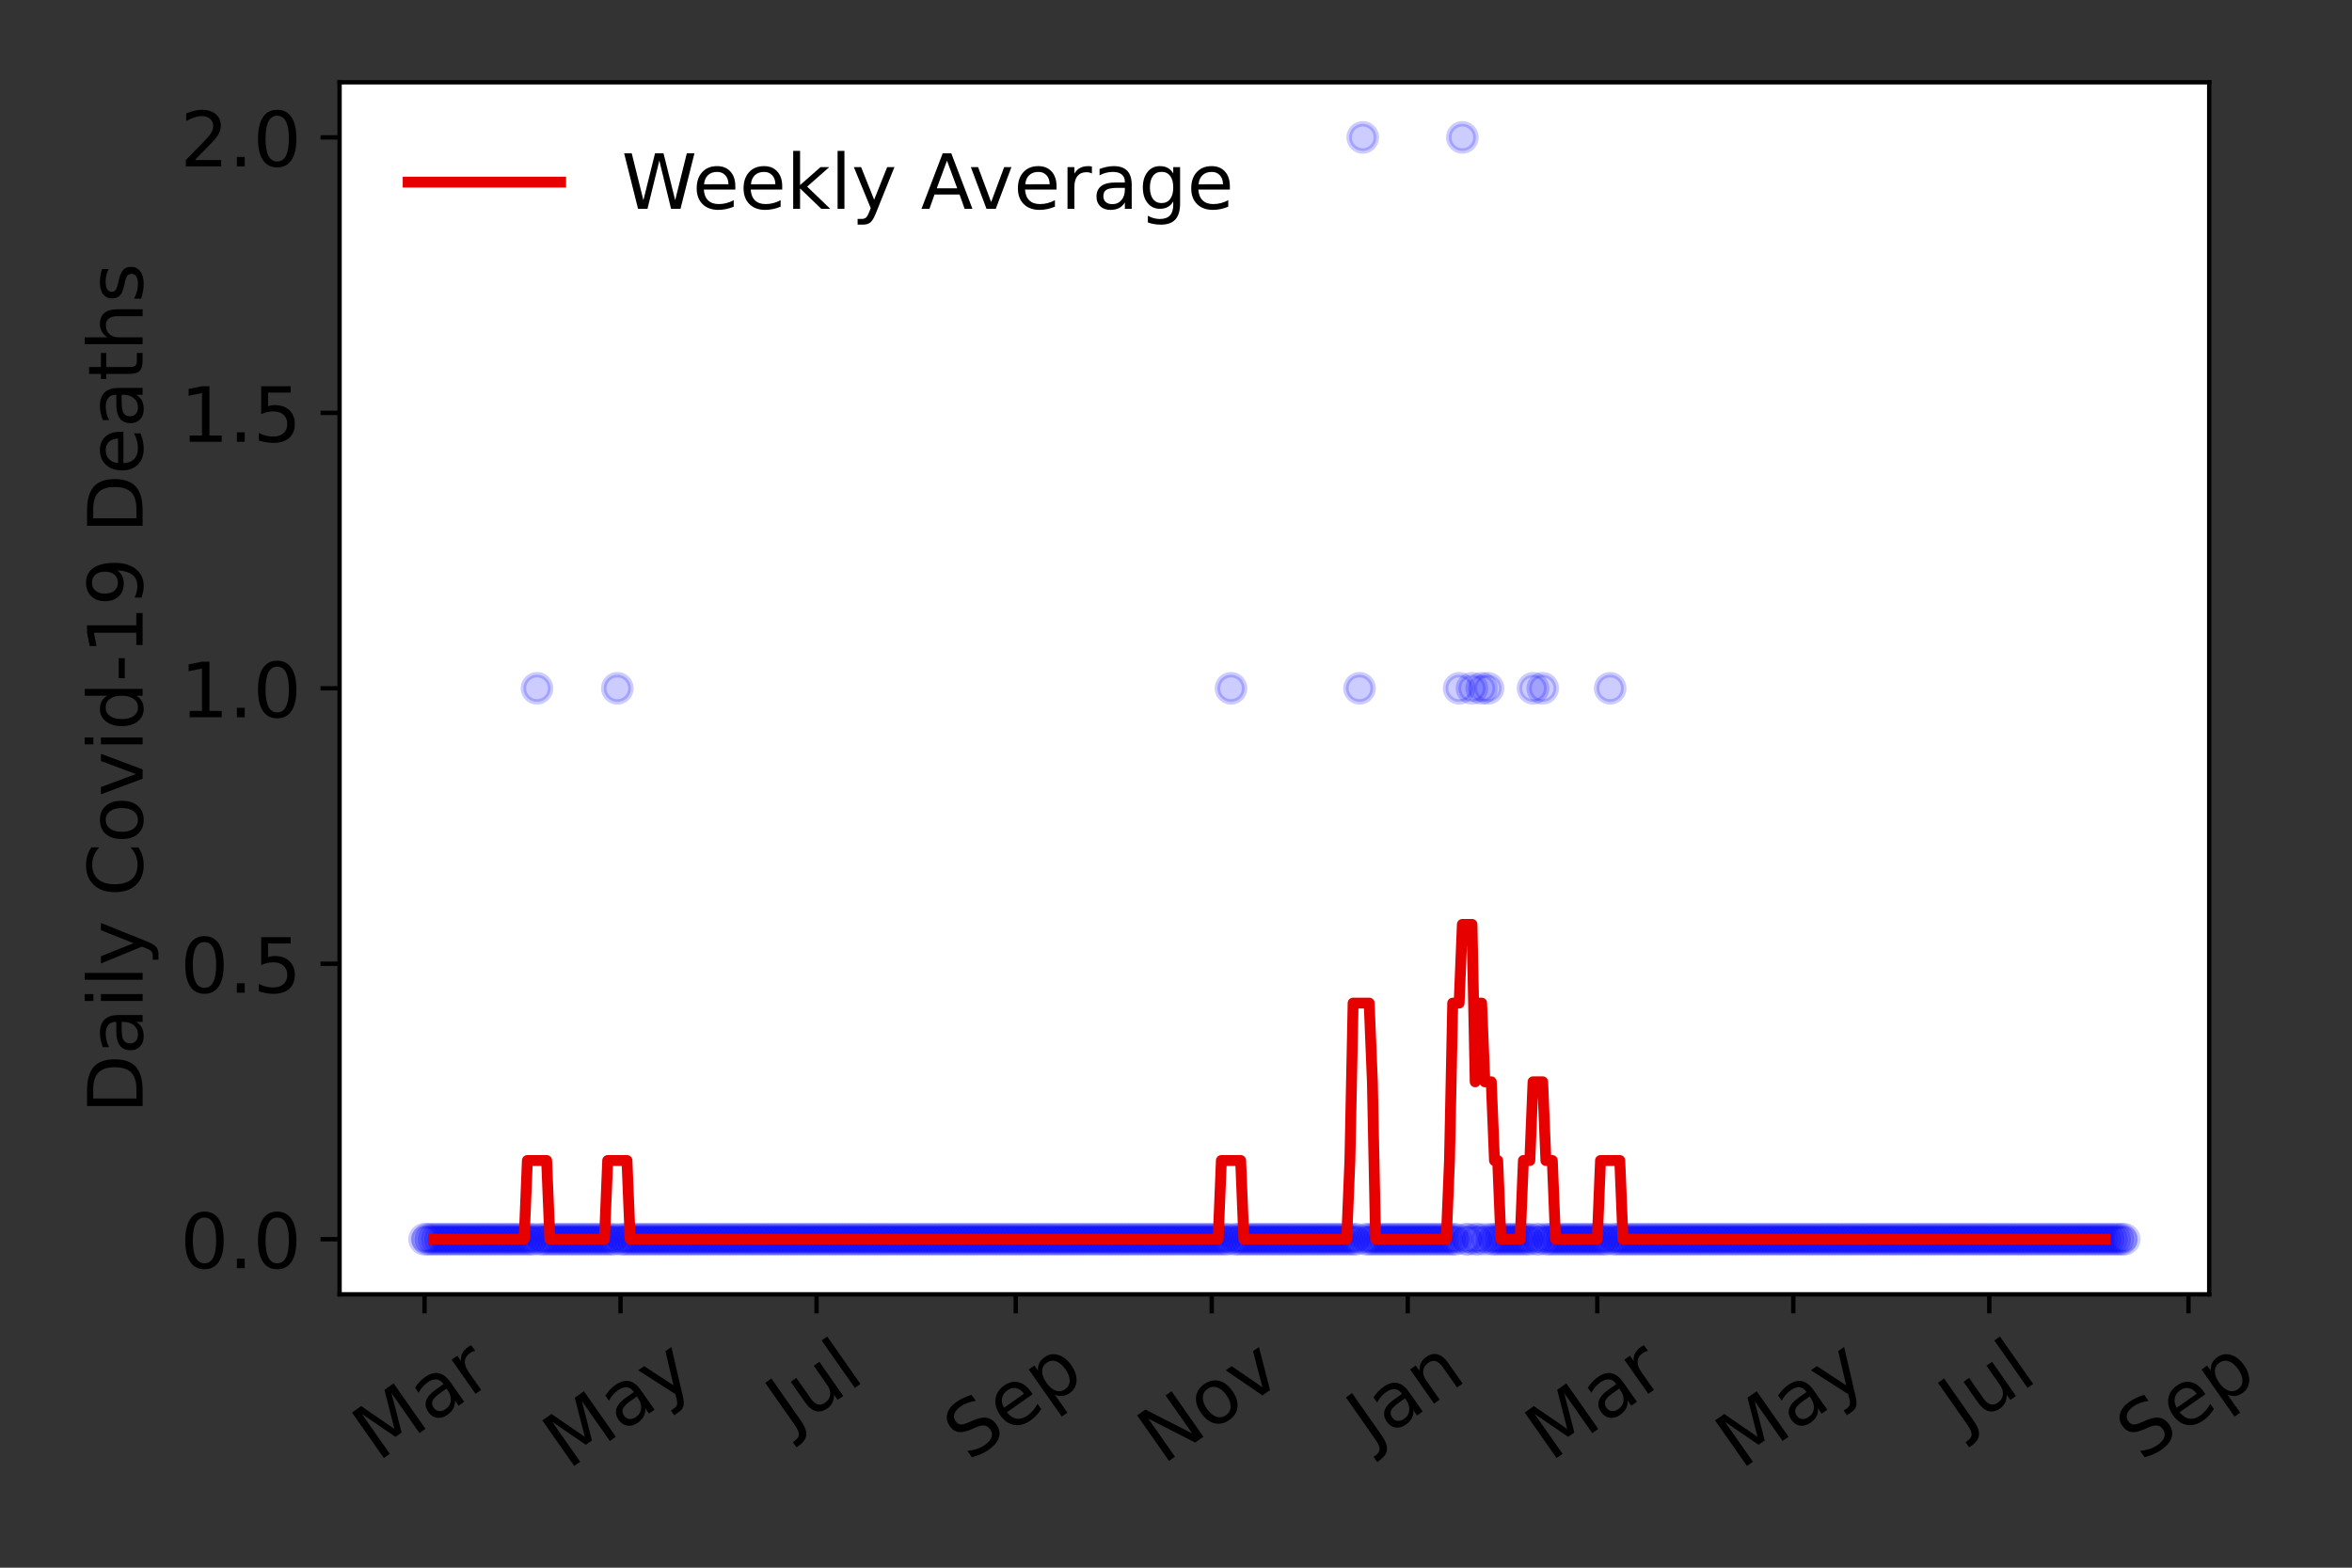 <?xml version="1.0" encoding="utf-8" standalone="no"?>
<!DOCTYPE svg PUBLIC "-//W3C//DTD SVG 1.1//EN"
  "http://www.w3.org/Graphics/SVG/1.1/DTD/svg11.dtd">
<!-- Created with matplotlib (https://matplotlib.org/) -->
<svg height="288pt" version="1.1" viewBox="0 0 432 288" width="432pt" xmlns="http://www.w3.org/2000/svg" xmlns:xlink="http://www.w3.org/1999/xlink">
 <rect x="0" y="0" width="432" height="288" fill="#333333" stroke="none"/>
 <defs>
  <style type="text/css">*{stroke-linecap:butt;stroke-linejoin:round;}</style>
 </defs>
 <g id="figure_1">
  <g id="patch_1">
   <path d="M 0 288 
L 432 288 
L 432 0 
L 0 0 
z
" style="fill:none;"/>
  </g>
  <g id="axes_1">
   <g id="patch_2">
    <path d="M 62.37 237.778 
L 405.773 237.778 
L 405.773 15.12 
L 62.37 15.12 
z
" style="fill:#ffffff;"/>
   </g>
   <g id="matplotlib.axis_1">
    <g id="xtick_1">
     <g id="line2d_1">
      <defs>
       <path d="M 0 0 
L 0 3.5 
" id="m620cd04655" style="stroke:#000000;stroke-width:0.8;"/>
      </defs>
      <g>
       <use style="stroke:#000000;stroke-width:0.8;" x="77.979" xlink:href="#m620cd04655" y="237.778"/>
      </g>
     </g>
     <g id="text_1">
      <!-- Mar -->
      <g transform="translate(69.376 268.643)rotate(-35)scale(0.14 -0.14)">
       <defs>
        <path d="M 9.812 72.906 
L 24.516 72.906 
L 43.109 23.297 
L 61.812 72.906 
L 76.516 72.906 
L 76.516 0 
L 66.891 0 
L 66.891 64.016 
L 48.094 14.016 
L 38.188 14.016 
L 19.391 64.016 
L 19.391 0 
L 9.812 0 
z
" id="DejaVuSans-77"/>
        <path d="M 34.281 27.484 
Q 23.391 27.484 19.188 25 
Q 14.984 22.516 14.984 16.5 
Q 14.984 11.719 18.141 8.906 
Q 21.297 6.109 26.703 6.109 
Q 34.188 6.109 38.703 11.406 
Q 43.219 16.703 43.219 25.484 
L 43.219 27.484 
z
M 52.203 31.203 
L 52.203 0 
L 43.219 0 
L 43.219 8.297 
Q 40.141 3.328 35.547 0.953 
Q 30.953 -1.422 24.312 -1.422 
Q 15.922 -1.422 10.953 3.297 
Q 6 8.016 6 15.922 
Q 6 25.141 12.172 29.828 
Q 18.359 34.516 30.609 34.516 
L 43.219 34.516 
L 43.219 35.406 
Q 43.219 41.609 39.141 45 
Q 35.062 48.391 27.688 48.391 
Q 23 48.391 18.547 47.266 
Q 14.109 46.141 10.016 43.891 
L 10.016 52.203 
Q 14.938 54.109 19.578 55.047 
Q 24.219 56 28.609 56 
Q 40.484 56 46.344 49.844 
Q 52.203 43.703 52.203 31.203 
z
" id="DejaVuSans-97"/>
        <path d="M 41.109 46.297 
Q 39.594 47.172 37.812 47.578 
Q 36.031 48 33.891 48 
Q 26.266 48 22.188 43.047 
Q 18.109 38.094 18.109 28.812 
L 18.109 0 
L 9.078 0 
L 9.078 54.688 
L 18.109 54.688 
L 18.109 46.188 
Q 20.953 51.172 25.484 53.578 
Q 30.031 56 36.531 56 
Q 37.453 56 38.578 55.875 
Q 39.703 55.766 41.062 55.516 
z
" id="DejaVuSans-114"/>
       </defs>
       <use xlink:href="#DejaVuSans-77"/>
       <use x="86.279" xlink:href="#DejaVuSans-97"/>
       <use x="147.559" xlink:href="#DejaVuSans-114"/>
      </g>
     </g>
    </g>
    <g id="xtick_2">
     <g id="line2d_2">
      <g>
       <use style="stroke:#000000;stroke-width:0.8;" x="113.978" xlink:href="#m620cd04655" y="237.778"/>
      </g>
     </g>
     <g id="text_2">
      <!-- May -->
      <g transform="translate(104.339 270.094)rotate(-35)scale(0.14 -0.14)">
       <defs>
        <path d="M 32.172 -5.078 
Q 28.375 -14.844 24.75 -17.812 
Q 21.141 -20.797 15.094 -20.797 
L 7.906 -20.797 
L 7.906 -13.281 
L 13.188 -13.281 
Q 16.891 -13.281 18.938 -11.516 
Q 21 -9.766 23.484 -3.219 
L 25.094 0.875 
L 2.984 54.688 
L 12.5 54.688 
L 29.594 11.922 
L 46.688 54.688 
L 56.203 54.688 
z
" id="DejaVuSans-121"/>
       </defs>
       <use xlink:href="#DejaVuSans-77"/>
       <use x="86.279" xlink:href="#DejaVuSans-97"/>
       <use x="147.559" xlink:href="#DejaVuSans-121"/>
      </g>
     </g>
    </g>
    <g id="xtick_3">
     <g id="line2d_3">
      <g>
       <use style="stroke:#000000;stroke-width:0.8;" x="149.977" xlink:href="#m620cd04655" y="237.778"/>
      </g>
     </g>
     <g id="text_3">
      <!-- Jul -->
      <g transform="translate(145.274 263.181)rotate(-35)scale(0.14 -0.14)">
       <defs>
        <path d="M 9.812 72.906 
L 19.672 72.906 
L 19.672 5.078 
Q 19.672 -8.109 14.672 -14.062 
Q 9.672 -20.016 -1.422 -20.016 
L -5.172 -20.016 
L -5.172 -11.719 
L -2.094 -11.719 
Q 4.438 -11.719 7.125 -8.047 
Q 9.812 -4.391 9.812 5.078 
z
" id="DejaVuSans-74"/>
        <path d="M 8.5 21.578 
L 8.5 54.688 
L 17.484 54.688 
L 17.484 21.922 
Q 17.484 14.156 20.5 10.266 
Q 23.531 6.391 29.594 6.391 
Q 36.859 6.391 41.078 11.031 
Q 45.312 15.672 45.312 23.688 
L 45.312 54.688 
L 54.297 54.688 
L 54.297 0 
L 45.312 0 
L 45.312 8.406 
Q 42.047 3.422 37.719 1 
Q 33.406 -1.422 27.688 -1.422 
Q 18.266 -1.422 13.375 4.438 
Q 8.5 10.297 8.5 21.578 
z
M 31.109 56 
z
" id="DejaVuSans-117"/>
        <path d="M 9.422 75.984 
L 18.406 75.984 
L 18.406 0 
L 9.422 0 
z
" id="DejaVuSans-108"/>
       </defs>
       <use xlink:href="#DejaVuSans-74"/>
       <use x="29.492" xlink:href="#DejaVuSans-117"/>
       <use x="92.871" xlink:href="#DejaVuSans-108"/>
      </g>
     </g>
    </g>
    <g id="xtick_4">
     <g id="line2d_4">
      <g>
       <use style="stroke:#000000;stroke-width:0.8;" x="186.565" xlink:href="#m620cd04655" y="237.778"/>
      </g>
     </g>
     <g id="text_4">
      <!-- Sep -->
      <g transform="translate(177.972 268.629)rotate(-35)scale(0.14 -0.14)">
       <defs>
        <path d="M 53.516 70.516 
L 53.516 60.891 
Q 47.906 63.578 42.922 64.891 
Q 37.938 66.219 33.297 66.219 
Q 25.25 66.219 20.875 63.094 
Q 16.5 59.969 16.5 54.203 
Q 16.5 49.359 19.406 46.891 
Q 22.312 44.438 30.422 42.922 
L 36.375 41.703 
Q 47.406 39.594 52.656 34.297 
Q 57.906 29 57.906 20.125 
Q 57.906 9.516 50.797 4.047 
Q 43.703 -1.422 29.984 -1.422 
Q 24.812 -1.422 18.969 -0.25 
Q 13.141 0.922 6.891 3.219 
L 6.891 13.375 
Q 12.891 10.016 18.656 8.297 
Q 24.422 6.594 29.984 6.594 
Q 38.422 6.594 43.016 9.906 
Q 47.609 13.234 47.609 19.391 
Q 47.609 24.75 44.312 27.781 
Q 41.016 30.812 33.5 32.328 
L 27.484 33.5 
Q 16.453 35.688 11.516 40.375 
Q 6.594 45.062 6.594 53.422 
Q 6.594 63.094 13.406 68.656 
Q 20.219 74.219 32.172 74.219 
Q 37.312 74.219 42.625 73.281 
Q 47.953 72.359 53.516 70.516 
z
" id="DejaVuSans-83"/>
        <path d="M 56.203 29.594 
L 56.203 25.203 
L 14.891 25.203 
Q 15.484 15.922 20.484 11.062 
Q 25.484 6.203 34.422 6.203 
Q 39.594 6.203 44.453 7.469 
Q 49.312 8.734 54.109 11.281 
L 54.109 2.781 
Q 49.266 0.734 44.188 -0.344 
Q 39.109 -1.422 33.891 -1.422 
Q 20.797 -1.422 13.156 6.188 
Q 5.516 13.812 5.516 26.812 
Q 5.516 40.234 12.766 48.109 
Q 20.016 56 32.328 56 
Q 43.359 56 49.781 48.891 
Q 56.203 41.797 56.203 29.594 
z
M 47.219 32.234 
Q 47.125 39.594 43.094 43.984 
Q 39.062 48.391 32.422 48.391 
Q 24.906 48.391 20.391 44.141 
Q 15.875 39.891 15.188 32.172 
z
" id="DejaVuSans-101"/>
        <path d="M 18.109 8.203 
L 18.109 -20.797 
L 9.078 -20.797 
L 9.078 54.688 
L 18.109 54.688 
L 18.109 46.391 
Q 20.953 51.266 25.266 53.625 
Q 29.594 56 35.594 56 
Q 45.562 56 51.781 48.094 
Q 58.016 40.188 58.016 27.297 
Q 58.016 14.406 51.781 6.484 
Q 45.562 -1.422 35.594 -1.422 
Q 29.594 -1.422 25.266 0.953 
Q 20.953 3.328 18.109 8.203 
z
M 48.688 27.297 
Q 48.688 37.203 44.609 42.844 
Q 40.531 48.484 33.406 48.484 
Q 26.266 48.484 22.188 42.844 
Q 18.109 37.203 18.109 27.297 
Q 18.109 17.391 22.188 11.75 
Q 26.266 6.109 33.406 6.109 
Q 40.531 6.109 44.609 11.75 
Q 48.688 17.391 48.688 27.297 
z
" id="DejaVuSans-112"/>
       </defs>
       <use xlink:href="#DejaVuSans-83"/>
       <use x="63.477" xlink:href="#DejaVuSans-101"/>
       <use x="125" xlink:href="#DejaVuSans-112"/>
      </g>
     </g>
    </g>
    <g id="xtick_5">
     <g id="line2d_5">
      <g>
       <use style="stroke:#000000;stroke-width:0.8;" x="222.564" xlink:href="#m620cd04655" y="237.778"/>
      </g>
     </g>
     <g id="text_5">
      <!-- Nov -->
      <g transform="translate(213.588 269.166)rotate(-35)scale(0.14 -0.14)">
       <defs>
        <path d="M 9.812 72.906 
L 23.094 72.906 
L 55.422 11.922 
L 55.422 72.906 
L 64.984 72.906 
L 64.984 0 
L 51.703 0 
L 19.391 60.984 
L 19.391 0 
L 9.812 0 
z
" id="DejaVuSans-78"/>
        <path d="M 30.609 48.391 
Q 23.391 48.391 19.188 42.75 
Q 14.984 37.109 14.984 27.297 
Q 14.984 17.484 19.156 11.844 
Q 23.344 6.203 30.609 6.203 
Q 37.797 6.203 41.984 11.859 
Q 46.188 17.531 46.188 27.297 
Q 46.188 37.016 41.984 42.703 
Q 37.797 48.391 30.609 48.391 
z
M 30.609 56 
Q 42.328 56 49.016 48.375 
Q 55.719 40.766 55.719 27.297 
Q 55.719 13.875 49.016 6.219 
Q 42.328 -1.422 30.609 -1.422 
Q 18.844 -1.422 12.172 6.219 
Q 5.516 13.875 5.516 27.297 
Q 5.516 40.766 12.172 48.375 
Q 18.844 56 30.609 56 
z
" id="DejaVuSans-111"/>
        <path d="M 2.984 54.688 
L 12.5 54.688 
L 29.594 8.797 
L 46.688 54.688 
L 56.203 54.688 
L 35.688 0 
L 23.484 0 
z
" id="DejaVuSans-118"/>
       </defs>
       <use xlink:href="#DejaVuSans-78"/>
       <use x="74.805" xlink:href="#DejaVuSans-111"/>
       <use x="135.986" xlink:href="#DejaVuSans-118"/>
      </g>
     </g>
    </g>
    <g id="xtick_6">
     <g id="line2d_6">
      <g>
       <use style="stroke:#000000;stroke-width:0.8;" x="258.563" xlink:href="#m620cd04655" y="237.778"/>
      </g>
     </g>
     <g id="text_6">
      <!-- Jan -->
      <g transform="translate(251.939 265.871)rotate(-35)scale(0.14 -0.14)">
       <defs>
        <path d="M 54.891 33.016 
L 54.891 0 
L 45.906 0 
L 45.906 32.719 
Q 45.906 40.484 42.875 44.328 
Q 39.844 48.188 33.797 48.188 
Q 26.516 48.188 22.312 43.547 
Q 18.109 38.922 18.109 30.906 
L 18.109 0 
L 9.078 0 
L 9.078 54.688 
L 18.109 54.688 
L 18.109 46.188 
Q 21.344 51.125 25.703 53.562 
Q 30.078 56 35.797 56 
Q 45.219 56 50.047 50.172 
Q 54.891 44.344 54.891 33.016 
z
" id="DejaVuSans-110"/>
       </defs>
       <use xlink:href="#DejaVuSans-74"/>
       <use x="29.492" xlink:href="#DejaVuSans-97"/>
       <use x="90.771" xlink:href="#DejaVuSans-110"/>
      </g>
     </g>
    </g>
    <g id="xtick_7">
     <g id="line2d_7">
      <g>
       <use style="stroke:#000000;stroke-width:0.8;" x="293.381" xlink:href="#m620cd04655" y="237.778"/>
      </g>
     </g>
     <g id="text_7">
      <!-- Mar -->
      <g transform="translate(284.778 268.643)rotate(-35)scale(0.14 -0.14)">
       <use xlink:href="#DejaVuSans-77"/>
       <use x="86.279" xlink:href="#DejaVuSans-97"/>
       <use x="147.559" xlink:href="#DejaVuSans-114"/>
      </g>
     </g>
    </g>
    <g id="xtick_8">
     <g id="line2d_8">
      <g>
       <use style="stroke:#000000;stroke-width:0.8;" x="329.38" xlink:href="#m620cd04655" y="237.778"/>
      </g>
     </g>
     <g id="text_8">
      <!-- May -->
      <g transform="translate(319.74 270.094)rotate(-35)scale(0.14 -0.14)">
       <use xlink:href="#DejaVuSans-77"/>
       <use x="86.279" xlink:href="#DejaVuSans-97"/>
       <use x="147.559" xlink:href="#DejaVuSans-121"/>
      </g>
     </g>
    </g>
    <g id="xtick_9">
     <g id="line2d_9">
      <g>
       <use style="stroke:#000000;stroke-width:0.8;" x="365.378" xlink:href="#m620cd04655" y="237.778"/>
      </g>
     </g>
     <g id="text_9">
      <!-- Jul -->
      <g transform="translate(360.676 263.181)rotate(-35)scale(0.14 -0.14)">
       <use xlink:href="#DejaVuSans-74"/>
       <use x="29.492" xlink:href="#DejaVuSans-117"/>
       <use x="92.871" xlink:href="#DejaVuSans-108"/>
      </g>
     </g>
    </g>
    <g id="xtick_10">
     <g id="line2d_10">
      <g>
       <use style="stroke:#000000;stroke-width:0.8;" x="401.967" xlink:href="#m620cd04655" y="237.778"/>
      </g>
     </g>
     <g id="text_10">
      <!-- Sep -->
      <g transform="translate(393.374 268.629)rotate(-35)scale(0.14 -0.14)">
       <use xlink:href="#DejaVuSans-83"/>
       <use x="63.477" xlink:href="#DejaVuSans-101"/>
       <use x="125" xlink:href="#DejaVuSans-112"/>
      </g>
     </g>
    </g>
   </g>
   <g id="matplotlib.axis_2">
    <g id="ytick_1">
     <g id="line2d_11">
      <defs>
       <path d="M 0 0 
L -3.5 0 
" id="m88cb32bc82" style="stroke:#000000;stroke-width:0.8;"/>
      </defs>
      <g>
       <use style="stroke:#000000;stroke-width:0.8;" x="62.37" xlink:href="#m88cb32bc82" y="227.657"/>
      </g>
     </g>
     <g id="text_11">
      <!-- 0.0 -->
      <g transform="translate(33.106 232.976)scale(0.14 -0.14)">
       <defs>
        <path d="M 31.781 66.406 
Q 24.172 66.406 20.328 58.906 
Q 16.5 51.422 16.5 36.375 
Q 16.5 21.391 20.328 13.891 
Q 24.172 6.391 31.781 6.391 
Q 39.453 6.391 43.281 13.891 
Q 47.125 21.391 47.125 36.375 
Q 47.125 51.422 43.281 58.906 
Q 39.453 66.406 31.781 66.406 
z
M 31.781 74.219 
Q 44.047 74.219 50.516 64.516 
Q 56.984 54.828 56.984 36.375 
Q 56.984 17.969 50.516 8.266 
Q 44.047 -1.422 31.781 -1.422 
Q 19.531 -1.422 13.062 8.266 
Q 6.594 17.969 6.594 36.375 
Q 6.594 54.828 13.062 64.516 
Q 19.531 74.219 31.781 74.219 
z
" id="DejaVuSans-48"/>
        <path d="M 10.688 12.406 
L 21 12.406 
L 21 0 
L 10.688 0 
z
" id="DejaVuSans-46"/>
       </defs>
       <use xlink:href="#DejaVuSans-48"/>
       <use x="63.623" xlink:href="#DejaVuSans-46"/>
       <use x="95.41" xlink:href="#DejaVuSans-48"/>
      </g>
     </g>
    </g>
    <g id="ytick_2">
     <g id="line2d_12">
      <g>
       <use style="stroke:#000000;stroke-width:0.8;" x="62.37" xlink:href="#m88cb32bc82" y="177.053"/>
      </g>
     </g>
     <g id="text_12">
      <!-- 0.5 -->
      <g transform="translate(33.106 182.372)scale(0.14 -0.14)">
       <defs>
        <path d="M 10.797 72.906 
L 49.516 72.906 
L 49.516 64.594 
L 19.828 64.594 
L 19.828 46.734 
Q 21.969 47.469 24.109 47.828 
Q 26.266 48.188 28.422 48.188 
Q 40.625 48.188 47.75 41.5 
Q 54.891 34.812 54.891 23.391 
Q 54.891 11.625 47.562 5.094 
Q 40.234 -1.422 26.906 -1.422 
Q 22.312 -1.422 17.547 -0.641 
Q 12.797 0.141 7.719 1.703 
L 7.719 11.625 
Q 12.109 9.234 16.797 8.062 
Q 21.484 6.891 26.703 6.891 
Q 35.156 6.891 40.078 11.328 
Q 45.016 15.766 45.016 23.391 
Q 45.016 31 40.078 35.438 
Q 35.156 39.891 26.703 39.891 
Q 22.75 39.891 18.812 39.016 
Q 14.891 38.141 10.797 36.281 
z
" id="DejaVuSans-53"/>
       </defs>
       <use xlink:href="#DejaVuSans-48"/>
       <use x="63.623" xlink:href="#DejaVuSans-46"/>
       <use x="95.41" xlink:href="#DejaVuSans-53"/>
      </g>
     </g>
    </g>
    <g id="ytick_3">
     <g id="line2d_13">
      <g>
       <use style="stroke:#000000;stroke-width:0.8;" x="62.37" xlink:href="#m88cb32bc82" y="126.449"/>
      </g>
     </g>
     <g id="text_13">
      <!-- 1.0 -->
      <g transform="translate(33.106 131.768)scale(0.14 -0.14)">
       <defs>
        <path d="M 12.406 8.297 
L 28.516 8.297 
L 28.516 63.922 
L 10.984 60.406 
L 10.984 69.391 
L 28.422 72.906 
L 38.281 72.906 
L 38.281 8.297 
L 54.391 8.297 
L 54.391 0 
L 12.406 0 
z
" id="DejaVuSans-49"/>
       </defs>
       <use xlink:href="#DejaVuSans-49"/>
       <use x="63.623" xlink:href="#DejaVuSans-46"/>
       <use x="95.41" xlink:href="#DejaVuSans-48"/>
      </g>
     </g>
    </g>
    <g id="ytick_4">
     <g id="line2d_14">
      <g>
       <use style="stroke:#000000;stroke-width:0.8;" x="62.37" xlink:href="#m88cb32bc82" y="75.845"/>
      </g>
     </g>
     <g id="text_14">
      <!-- 1.5 -->
      <g transform="translate(33.106 81.164)scale(0.14 -0.14)">
       <use xlink:href="#DejaVuSans-49"/>
       <use x="63.623" xlink:href="#DejaVuSans-46"/>
       <use x="95.41" xlink:href="#DejaVuSans-53"/>
      </g>
     </g>
    </g>
    <g id="ytick_5">
     <g id="line2d_15">
      <g>
       <use style="stroke:#000000;stroke-width:0.8;" x="62.37" xlink:href="#m88cb32bc82" y="25.241"/>
      </g>
     </g>
     <g id="text_15">
      <!-- 2.0 -->
      <g transform="translate(33.106 30.56)scale(0.14 -0.14)">
       <defs>
        <path d="M 19.188 8.297 
L 53.609 8.297 
L 53.609 0 
L 7.328 0 
L 7.328 8.297 
Q 12.938 14.109 22.625 23.891 
Q 32.328 33.688 34.812 36.531 
Q 39.547 41.844 41.422 45.531 
Q 43.312 49.219 43.312 52.781 
Q 43.312 58.594 39.234 62.25 
Q 35.156 65.922 28.609 65.922 
Q 23.969 65.922 18.812 64.312 
Q 13.672 62.703 7.812 59.422 
L 7.812 69.391 
Q 13.766 71.781 18.938 73 
Q 24.125 74.219 28.422 74.219 
Q 39.75 74.219 46.484 68.547 
Q 53.219 62.891 53.219 53.422 
Q 53.219 48.922 51.531 44.891 
Q 49.859 40.875 45.406 35.406 
Q 44.188 33.984 37.641 27.219 
Q 31.109 20.453 19.188 8.297 
z
" id="DejaVuSans-50"/>
       </defs>
       <use xlink:href="#DejaVuSans-50"/>
       <use x="63.623" xlink:href="#DejaVuSans-46"/>
       <use x="95.41" xlink:href="#DejaVuSans-48"/>
      </g>
     </g>
    </g>
    <g id="text_16">
     <!-- Daily Covid-19 Deaths -->
     <g transform="translate(26.194 204.56)rotate(-90)scale(0.14 -0.14)">
      <defs>
       <path d="M 19.672 64.797 
L 19.672 8.109 
L 31.594 8.109 
Q 46.688 8.109 53.688 14.938 
Q 60.688 21.781 60.688 36.531 
Q 60.688 51.172 53.688 57.984 
Q 46.688 64.797 31.594 64.797 
z
M 9.812 72.906 
L 30.078 72.906 
Q 51.266 72.906 61.172 64.094 
Q 71.094 55.281 71.094 36.531 
Q 71.094 17.672 61.125 8.828 
Q 51.172 0 30.078 0 
L 9.812 0 
z
" id="DejaVuSans-68"/>
       <path d="M 9.422 54.688 
L 18.406 54.688 
L 18.406 0 
L 9.422 0 
z
M 9.422 75.984 
L 18.406 75.984 
L 18.406 64.594 
L 9.422 64.594 
z
" id="DejaVuSans-105"/>
       <path id="DejaVuSans-32"/>
       <path d="M 64.406 67.281 
L 64.406 56.891 
Q 59.422 61.531 53.781 63.812 
Q 48.141 66.109 41.797 66.109 
Q 29.297 66.109 22.656 58.469 
Q 16.016 50.828 16.016 36.375 
Q 16.016 21.969 22.656 14.328 
Q 29.297 6.688 41.797 6.688 
Q 48.141 6.688 53.781 8.984 
Q 59.422 11.281 64.406 15.922 
L 64.406 5.609 
Q 59.234 2.094 53.438 0.328 
Q 47.656 -1.422 41.219 -1.422 
Q 24.656 -1.422 15.125 8.703 
Q 5.609 18.844 5.609 36.375 
Q 5.609 53.953 15.125 64.078 
Q 24.656 74.219 41.219 74.219 
Q 47.75 74.219 53.531 72.484 
Q 59.328 70.75 64.406 67.281 
z
" id="DejaVuSans-67"/>
       <path d="M 45.406 46.391 
L 45.406 75.984 
L 54.391 75.984 
L 54.391 0 
L 45.406 0 
L 45.406 8.203 
Q 42.578 3.328 38.25 0.953 
Q 33.938 -1.422 27.875 -1.422 
Q 17.969 -1.422 11.734 6.484 
Q 5.516 14.406 5.516 27.297 
Q 5.516 40.188 11.734 48.094 
Q 17.969 56 27.875 56 
Q 33.938 56 38.25 53.625 
Q 42.578 51.266 45.406 46.391 
z
M 14.797 27.297 
Q 14.797 17.391 18.875 11.75 
Q 22.953 6.109 30.078 6.109 
Q 37.203 6.109 41.297 11.75 
Q 45.406 17.391 45.406 27.297 
Q 45.406 37.203 41.297 42.844 
Q 37.203 48.484 30.078 48.484 
Q 22.953 48.484 18.875 42.844 
Q 14.797 37.203 14.797 27.297 
z
" id="DejaVuSans-100"/>
       <path d="M 4.891 31.391 
L 31.203 31.391 
L 31.203 23.391 
L 4.891 23.391 
z
" id="DejaVuSans-45"/>
       <path d="M 10.984 1.516 
L 10.984 10.5 
Q 14.703 8.734 18.5 7.812 
Q 22.312 6.891 25.984 6.891 
Q 35.75 6.891 40.891 13.453 
Q 46.047 20.016 46.781 33.406 
Q 43.953 29.203 39.594 26.953 
Q 35.25 24.703 29.984 24.703 
Q 19.047 24.703 12.672 31.312 
Q 6.297 37.938 6.297 49.422 
Q 6.297 60.641 12.938 67.422 
Q 19.578 74.219 30.609 74.219 
Q 43.266 74.219 49.922 64.516 
Q 56.594 54.828 56.594 36.375 
Q 56.594 19.141 48.406 8.859 
Q 40.234 -1.422 26.422 -1.422 
Q 22.703 -1.422 18.891 -0.688 
Q 15.094 0.047 10.984 1.516 
z
M 30.609 32.422 
Q 37.25 32.422 41.125 36.953 
Q 45.016 41.5 45.016 49.422 
Q 45.016 57.281 41.125 61.844 
Q 37.25 66.406 30.609 66.406 
Q 23.969 66.406 20.094 61.844 
Q 16.219 57.281 16.219 49.422 
Q 16.219 41.5 20.094 36.953 
Q 23.969 32.422 30.609 32.422 
z
" id="DejaVuSans-57"/>
       <path d="M 18.312 70.219 
L 18.312 54.688 
L 36.812 54.688 
L 36.812 47.703 
L 18.312 47.703 
L 18.312 18.016 
Q 18.312 11.328 20.141 9.422 
Q 21.969 7.516 27.594 7.516 
L 36.812 7.516 
L 36.812 0 
L 27.594 0 
Q 17.188 0 13.234 3.875 
Q 9.281 7.766 9.281 18.016 
L 9.281 47.703 
L 2.688 47.703 
L 2.688 54.688 
L 9.281 54.688 
L 9.281 70.219 
z
" id="DejaVuSans-116"/>
       <path d="M 54.891 33.016 
L 54.891 0 
L 45.906 0 
L 45.906 32.719 
Q 45.906 40.484 42.875 44.328 
Q 39.844 48.188 33.797 48.188 
Q 26.516 48.188 22.312 43.547 
Q 18.109 38.922 18.109 30.906 
L 18.109 0 
L 9.078 0 
L 9.078 75.984 
L 18.109 75.984 
L 18.109 46.188 
Q 21.344 51.125 25.703 53.562 
Q 30.078 56 35.797 56 
Q 45.219 56 50.047 50.172 
Q 54.891 44.344 54.891 33.016 
z
" id="DejaVuSans-104"/>
       <path d="M 44.281 53.078 
L 44.281 44.578 
Q 40.484 46.531 36.375 47.5 
Q 32.281 48.484 27.875 48.484 
Q 21.188 48.484 17.844 46.438 
Q 14.5 44.391 14.5 40.281 
Q 14.5 37.156 16.891 35.375 
Q 19.281 33.594 26.516 31.984 
L 29.594 31.297 
Q 39.156 29.25 43.188 25.516 
Q 47.219 21.781 47.219 15.094 
Q 47.219 7.469 41.188 3.016 
Q 35.156 -1.422 24.609 -1.422 
Q 20.219 -1.422 15.453 -0.562 
Q 10.688 0.297 5.422 2 
L 5.422 11.281 
Q 10.406 8.688 15.234 7.391 
Q 20.062 6.109 24.812 6.109 
Q 31.156 6.109 34.562 8.281 
Q 37.984 10.453 37.984 14.406 
Q 37.984 18.062 35.516 20.016 
Q 33.062 21.969 24.703 23.781 
L 21.578 24.516 
Q 13.234 26.266 9.516 29.906 
Q 5.812 33.547 5.812 39.891 
Q 5.812 47.609 11.281 51.797 
Q 16.75 56 26.812 56 
Q 31.781 56 36.172 55.266 
Q 40.578 54.547 44.281 53.078 
z
" id="DejaVuSans-115"/>
      </defs>
      <use xlink:href="#DejaVuSans-68"/>
      <use x="77.002" xlink:href="#DejaVuSans-97"/>
      <use x="138.281" xlink:href="#DejaVuSans-105"/>
      <use x="166.064" xlink:href="#DejaVuSans-108"/>
      <use x="193.848" xlink:href="#DejaVuSans-121"/>
      <use x="253.027" xlink:href="#DejaVuSans-32"/>
      <use x="284.814" xlink:href="#DejaVuSans-67"/>
      <use x="354.639" xlink:href="#DejaVuSans-111"/>
      <use x="415.82" xlink:href="#DejaVuSans-118"/>
      <use x="475" xlink:href="#DejaVuSans-105"/>
      <use x="502.783" xlink:href="#DejaVuSans-100"/>
      <use x="566.26" xlink:href="#DejaVuSans-45"/>
      <use x="602.344" xlink:href="#DejaVuSans-49"/>
      <use x="665.967" xlink:href="#DejaVuSans-57"/>
      <use x="729.59" xlink:href="#DejaVuSans-32"/>
      <use x="761.377" xlink:href="#DejaVuSans-68"/>
      <use x="838.379" xlink:href="#DejaVuSans-101"/>
      <use x="899.902" xlink:href="#DejaVuSans-97"/>
      <use x="961.182" xlink:href="#DejaVuSans-116"/>
      <use x="1000.391" xlink:href="#DejaVuSans-104"/>
      <use x="1063.77" xlink:href="#DejaVuSans-115"/>
     </g>
    </g>
   </g>
   <g id="line2d_16">
    <defs>
     <path d="M 0 2.5 
C 0.663 2.5 1.299 2.237 1.768 1.768 
C 2.237 1.299 2.5 0.663 2.5 0 
C 2.5 -0.663 2.237 -1.299 1.768 -1.768 
C 1.299 -2.237 0.663 -2.5 0 -2.5 
C -0.663 -2.5 -1.299 -2.237 -1.768 -1.768 
C -2.237 -1.299 -2.5 -0.663 -2.5 0 
C -2.5 0.663 -2.237 1.299 -1.768 1.768 
C -1.299 2.237 -0.663 2.5 0 2.5 
z
" id="m419d03f227" style="stroke:#0000ff;stroke-opacity:0.2;"/>
    </defs>
    <g clip-path="url(#p4a3b183fb4)">
     <use style="fill:#0000ff;fill-opacity:0.2;stroke:#0000ff;stroke-opacity:0.2;" x="77.979" xlink:href="#m419d03f227" y="227.657"/>
     <use style="fill:#0000ff;fill-opacity:0.2;stroke:#0000ff;stroke-opacity:0.2;" x="78.569" xlink:href="#m419d03f227" y="227.657"/>
     <use style="fill:#0000ff;fill-opacity:0.2;stroke:#0000ff;stroke-opacity:0.2;" x="79.16" xlink:href="#m419d03f227" y="227.657"/>
     <use style="fill:#0000ff;fill-opacity:0.2;stroke:#0000ff;stroke-opacity:0.2;" x="79.75" xlink:href="#m419d03f227" y="227.657"/>
     <use style="fill:#0000ff;fill-opacity:0.2;stroke:#0000ff;stroke-opacity:0.2;" x="80.34" xlink:href="#m419d03f227" y="227.657"/>
     <use style="fill:#0000ff;fill-opacity:0.2;stroke:#0000ff;stroke-opacity:0.2;" x="80.93" xlink:href="#m419d03f227" y="227.657"/>
     <use style="fill:#0000ff;fill-opacity:0.2;stroke:#0000ff;stroke-opacity:0.2;" x="81.52" xlink:href="#m419d03f227" y="227.657"/>
     <use style="fill:#0000ff;fill-opacity:0.2;stroke:#0000ff;stroke-opacity:0.2;" x="82.11" xlink:href="#m419d03f227" y="227.657"/>
     <use style="fill:#0000ff;fill-opacity:0.2;stroke:#0000ff;stroke-opacity:0.2;" x="82.7" xlink:href="#m419d03f227" y="227.657"/>
     <use style="fill:#0000ff;fill-opacity:0.2;stroke:#0000ff;stroke-opacity:0.2;" x="83.291" xlink:href="#m419d03f227" y="227.657"/>
     <use style="fill:#0000ff;fill-opacity:0.2;stroke:#0000ff;stroke-opacity:0.2;" x="83.881" xlink:href="#m419d03f227" y="227.657"/>
     <use style="fill:#0000ff;fill-opacity:0.2;stroke:#0000ff;stroke-opacity:0.2;" x="84.471" xlink:href="#m419d03f227" y="227.657"/>
     <use style="fill:#0000ff;fill-opacity:0.2;stroke:#0000ff;stroke-opacity:0.2;" x="85.061" xlink:href="#m419d03f227" y="227.657"/>
     <use style="fill:#0000ff;fill-opacity:0.2;stroke:#0000ff;stroke-opacity:0.2;" x="85.651" xlink:href="#m419d03f227" y="227.657"/>
     <use style="fill:#0000ff;fill-opacity:0.2;stroke:#0000ff;stroke-opacity:0.2;" x="86.241" xlink:href="#m419d03f227" y="227.657"/>
     <use style="fill:#0000ff;fill-opacity:0.2;stroke:#0000ff;stroke-opacity:0.2;" x="86.831" xlink:href="#m419d03f227" y="227.657"/>
     <use style="fill:#0000ff;fill-opacity:0.2;stroke:#0000ff;stroke-opacity:0.2;" x="87.422" xlink:href="#m419d03f227" y="227.657"/>
     <use style="fill:#0000ff;fill-opacity:0.2;stroke:#0000ff;stroke-opacity:0.2;" x="88.012" xlink:href="#m419d03f227" y="227.657"/>
     <use style="fill:#0000ff;fill-opacity:0.2;stroke:#0000ff;stroke-opacity:0.2;" x="88.602" xlink:href="#m419d03f227" y="227.657"/>
     <use style="fill:#0000ff;fill-opacity:0.2;stroke:#0000ff;stroke-opacity:0.2;" x="89.192" xlink:href="#m419d03f227" y="227.657"/>
     <use style="fill:#0000ff;fill-opacity:0.2;stroke:#0000ff;stroke-opacity:0.2;" x="89.782" xlink:href="#m419d03f227" y="227.657"/>
     <use style="fill:#0000ff;fill-opacity:0.2;stroke:#0000ff;stroke-opacity:0.2;" x="90.372" xlink:href="#m419d03f227" y="227.657"/>
     <use style="fill:#0000ff;fill-opacity:0.2;stroke:#0000ff;stroke-opacity:0.2;" x="90.962" xlink:href="#m419d03f227" y="227.657"/>
     <use style="fill:#0000ff;fill-opacity:0.2;stroke:#0000ff;stroke-opacity:0.2;" x="91.553" xlink:href="#m419d03f227" y="227.657"/>
     <use style="fill:#0000ff;fill-opacity:0.2;stroke:#0000ff;stroke-opacity:0.2;" x="92.143" xlink:href="#m419d03f227" y="227.657"/>
     <use style="fill:#0000ff;fill-opacity:0.2;stroke:#0000ff;stroke-opacity:0.2;" x="92.733" xlink:href="#m419d03f227" y="227.657"/>
     <use style="fill:#0000ff;fill-opacity:0.2;stroke:#0000ff;stroke-opacity:0.2;" x="93.323" xlink:href="#m419d03f227" y="227.657"/>
     <use style="fill:#0000ff;fill-opacity:0.2;stroke:#0000ff;stroke-opacity:0.2;" x="93.913" xlink:href="#m419d03f227" y="227.657"/>
     <use style="fill:#0000ff;fill-opacity:0.2;stroke:#0000ff;stroke-opacity:0.2;" x="94.503" xlink:href="#m419d03f227" y="227.657"/>
     <use style="fill:#0000ff;fill-opacity:0.2;stroke:#0000ff;stroke-opacity:0.2;" x="95.093" xlink:href="#m419d03f227" y="227.657"/>
     <use style="fill:#0000ff;fill-opacity:0.2;stroke:#0000ff;stroke-opacity:0.2;" x="95.683" xlink:href="#m419d03f227" y="227.657"/>
     <use style="fill:#0000ff;fill-opacity:0.2;stroke:#0000ff;stroke-opacity:0.2;" x="96.274" xlink:href="#m419d03f227" y="227.657"/>
     <use style="fill:#0000ff;fill-opacity:0.2;stroke:#0000ff;stroke-opacity:0.2;" x="96.864" xlink:href="#m419d03f227" y="227.657"/>
     <use style="fill:#0000ff;fill-opacity:0.2;stroke:#0000ff;stroke-opacity:0.2;" x="97.454" xlink:href="#m419d03f227" y="227.657"/>
     <use style="fill:#0000ff;fill-opacity:0.2;stroke:#0000ff;stroke-opacity:0.2;" x="98.044" xlink:href="#m419d03f227" y="227.657"/>
     <use style="fill:#0000ff;fill-opacity:0.2;stroke:#0000ff;stroke-opacity:0.2;" x="98.634" xlink:href="#m419d03f227" y="126.449"/>
     <use style="fill:#0000ff;fill-opacity:0.2;stroke:#0000ff;stroke-opacity:0.2;" x="99.224" xlink:href="#m419d03f227" y="227.657"/>
     <use style="fill:#0000ff;fill-opacity:0.2;stroke:#0000ff;stroke-opacity:0.2;" x="99.814" xlink:href="#m419d03f227" y="227.657"/>
     <use style="fill:#0000ff;fill-opacity:0.2;stroke:#0000ff;stroke-opacity:0.2;" x="100.405" xlink:href="#m419d03f227" y="227.657"/>
     <use style="fill:#0000ff;fill-opacity:0.2;stroke:#0000ff;stroke-opacity:0.2;" x="100.995" xlink:href="#m419d03f227" y="227.657"/>
     <use style="fill:#0000ff;fill-opacity:0.2;stroke:#0000ff;stroke-opacity:0.2;" x="101.585" xlink:href="#m419d03f227" y="227.657"/>
     <use style="fill:#0000ff;fill-opacity:0.2;stroke:#0000ff;stroke-opacity:0.2;" x="102.175" xlink:href="#m419d03f227" y="227.657"/>
     <use style="fill:#0000ff;fill-opacity:0.2;stroke:#0000ff;stroke-opacity:0.2;" x="102.765" xlink:href="#m419d03f227" y="227.657"/>
     <use style="fill:#0000ff;fill-opacity:0.2;stroke:#0000ff;stroke-opacity:0.2;" x="103.355" xlink:href="#m419d03f227" y="227.657"/>
     <use style="fill:#0000ff;fill-opacity:0.2;stroke:#0000ff;stroke-opacity:0.2;" x="103.945" xlink:href="#m419d03f227" y="227.657"/>
     <use style="fill:#0000ff;fill-opacity:0.2;stroke:#0000ff;stroke-opacity:0.2;" x="104.536" xlink:href="#m419d03f227" y="227.657"/>
     <use style="fill:#0000ff;fill-opacity:0.2;stroke:#0000ff;stroke-opacity:0.2;" x="105.126" xlink:href="#m419d03f227" y="227.657"/>
     <use style="fill:#0000ff;fill-opacity:0.2;stroke:#0000ff;stroke-opacity:0.2;" x="105.716" xlink:href="#m419d03f227" y="227.657"/>
     <use style="fill:#0000ff;fill-opacity:0.2;stroke:#0000ff;stroke-opacity:0.2;" x="106.306" xlink:href="#m419d03f227" y="227.657"/>
     <use style="fill:#0000ff;fill-opacity:0.2;stroke:#0000ff;stroke-opacity:0.2;" x="106.896" xlink:href="#m419d03f227" y="227.657"/>
     <use style="fill:#0000ff;fill-opacity:0.2;stroke:#0000ff;stroke-opacity:0.2;" x="107.486" xlink:href="#m419d03f227" y="227.657"/>
     <use style="fill:#0000ff;fill-opacity:0.2;stroke:#0000ff;stroke-opacity:0.2;" x="108.076" xlink:href="#m419d03f227" y="227.657"/>
     <use style="fill:#0000ff;fill-opacity:0.2;stroke:#0000ff;stroke-opacity:0.2;" x="108.667" xlink:href="#m419d03f227" y="227.657"/>
     <use style="fill:#0000ff;fill-opacity:0.2;stroke:#0000ff;stroke-opacity:0.2;" x="109.257" xlink:href="#m419d03f227" y="227.657"/>
     <use style="fill:#0000ff;fill-opacity:0.2;stroke:#0000ff;stroke-opacity:0.2;" x="109.847" xlink:href="#m419d03f227" y="227.657"/>
     <use style="fill:#0000ff;fill-opacity:0.2;stroke:#0000ff;stroke-opacity:0.2;" x="110.437" xlink:href="#m419d03f227" y="227.657"/>
     <use style="fill:#0000ff;fill-opacity:0.2;stroke:#0000ff;stroke-opacity:0.2;" x="111.027" xlink:href="#m419d03f227" y="227.657"/>
     <use style="fill:#0000ff;fill-opacity:0.2;stroke:#0000ff;stroke-opacity:0.2;" x="111.617" xlink:href="#m419d03f227" y="227.657"/>
     <use style="fill:#0000ff;fill-opacity:0.2;stroke:#0000ff;stroke-opacity:0.2;" x="112.207" xlink:href="#m419d03f227" y="227.657"/>
     <use style="fill:#0000ff;fill-opacity:0.2;stroke:#0000ff;stroke-opacity:0.2;" x="112.798" xlink:href="#m419d03f227" y="227.657"/>
     <use style="fill:#0000ff;fill-opacity:0.2;stroke:#0000ff;stroke-opacity:0.2;" x="113.388" xlink:href="#m419d03f227" y="126.449"/>
     <use style="fill:#0000ff;fill-opacity:0.2;stroke:#0000ff;stroke-opacity:0.2;" x="113.978" xlink:href="#m419d03f227" y="227.657"/>
     <use style="fill:#0000ff;fill-opacity:0.2;stroke:#0000ff;stroke-opacity:0.2;" x="114.568" xlink:href="#m419d03f227" y="227.657"/>
     <use style="fill:#0000ff;fill-opacity:0.2;stroke:#0000ff;stroke-opacity:0.2;" x="115.158" xlink:href="#m419d03f227" y="227.657"/>
     <use style="fill:#0000ff;fill-opacity:0.2;stroke:#0000ff;stroke-opacity:0.2;" x="115.748" xlink:href="#m419d03f227" y="227.657"/>
     <use style="fill:#0000ff;fill-opacity:0.2;stroke:#0000ff;stroke-opacity:0.2;" x="116.338" xlink:href="#m419d03f227" y="227.657"/>
     <use style="fill:#0000ff;fill-opacity:0.2;stroke:#0000ff;stroke-opacity:0.2;" x="116.929" xlink:href="#m419d03f227" y="227.657"/>
     <use style="fill:#0000ff;fill-opacity:0.2;stroke:#0000ff;stroke-opacity:0.2;" x="117.519" xlink:href="#m419d03f227" y="227.657"/>
     <use style="fill:#0000ff;fill-opacity:0.2;stroke:#0000ff;stroke-opacity:0.2;" x="118.109" xlink:href="#m419d03f227" y="227.657"/>
     <use style="fill:#0000ff;fill-opacity:0.2;stroke:#0000ff;stroke-opacity:0.2;" x="118.699" xlink:href="#m419d03f227" y="227.657"/>
     <use style="fill:#0000ff;fill-opacity:0.2;stroke:#0000ff;stroke-opacity:0.2;" x="119.289" xlink:href="#m419d03f227" y="227.657"/>
     <use style="fill:#0000ff;fill-opacity:0.2;stroke:#0000ff;stroke-opacity:0.2;" x="119.879" xlink:href="#m419d03f227" y="227.657"/>
     <use style="fill:#0000ff;fill-opacity:0.2;stroke:#0000ff;stroke-opacity:0.2;" x="120.469" xlink:href="#m419d03f227" y="227.657"/>
     <use style="fill:#0000ff;fill-opacity:0.2;stroke:#0000ff;stroke-opacity:0.2;" x="121.06" xlink:href="#m419d03f227" y="227.657"/>
     <use style="fill:#0000ff;fill-opacity:0.2;stroke:#0000ff;stroke-opacity:0.2;" x="121.65" xlink:href="#m419d03f227" y="227.657"/>
     <use style="fill:#0000ff;fill-opacity:0.2;stroke:#0000ff;stroke-opacity:0.2;" x="122.24" xlink:href="#m419d03f227" y="227.657"/>
     <use style="fill:#0000ff;fill-opacity:0.2;stroke:#0000ff;stroke-opacity:0.2;" x="122.83" xlink:href="#m419d03f227" y="227.657"/>
     <use style="fill:#0000ff;fill-opacity:0.2;stroke:#0000ff;stroke-opacity:0.2;" x="123.42" xlink:href="#m419d03f227" y="227.657"/>
     <use style="fill:#0000ff;fill-opacity:0.2;stroke:#0000ff;stroke-opacity:0.2;" x="124.01" xlink:href="#m419d03f227" y="227.657"/>
     <use style="fill:#0000ff;fill-opacity:0.2;stroke:#0000ff;stroke-opacity:0.2;" x="124.6" xlink:href="#m419d03f227" y="227.657"/>
     <use style="fill:#0000ff;fill-opacity:0.2;stroke:#0000ff;stroke-opacity:0.2;" x="125.191" xlink:href="#m419d03f227" y="227.657"/>
     <use style="fill:#0000ff;fill-opacity:0.2;stroke:#0000ff;stroke-opacity:0.2;" x="125.781" xlink:href="#m419d03f227" y="227.657"/>
     <use style="fill:#0000ff;fill-opacity:0.2;stroke:#0000ff;stroke-opacity:0.2;" x="126.371" xlink:href="#m419d03f227" y="227.657"/>
     <use style="fill:#0000ff;fill-opacity:0.2;stroke:#0000ff;stroke-opacity:0.2;" x="126.961" xlink:href="#m419d03f227" y="227.657"/>
     <use style="fill:#0000ff;fill-opacity:0.2;stroke:#0000ff;stroke-opacity:0.2;" x="127.551" xlink:href="#m419d03f227" y="227.657"/>
     <use style="fill:#0000ff;fill-opacity:0.2;stroke:#0000ff;stroke-opacity:0.2;" x="128.141" xlink:href="#m419d03f227" y="227.657"/>
     <use style="fill:#0000ff;fill-opacity:0.2;stroke:#0000ff;stroke-opacity:0.2;" x="128.731" xlink:href="#m419d03f227" y="227.657"/>
     <use style="fill:#0000ff;fill-opacity:0.2;stroke:#0000ff;stroke-opacity:0.2;" x="129.322" xlink:href="#m419d03f227" y="227.657"/>
     <use style="fill:#0000ff;fill-opacity:0.2;stroke:#0000ff;stroke-opacity:0.2;" x="129.912" xlink:href="#m419d03f227" y="227.657"/>
     <use style="fill:#0000ff;fill-opacity:0.2;stroke:#0000ff;stroke-opacity:0.2;" x="130.502" xlink:href="#m419d03f227" y="227.657"/>
     <use style="fill:#0000ff;fill-opacity:0.2;stroke:#0000ff;stroke-opacity:0.2;" x="131.092" xlink:href="#m419d03f227" y="227.657"/>
     <use style="fill:#0000ff;fill-opacity:0.2;stroke:#0000ff;stroke-opacity:0.2;" x="131.682" xlink:href="#m419d03f227" y="227.657"/>
     <use style="fill:#0000ff;fill-opacity:0.2;stroke:#0000ff;stroke-opacity:0.2;" x="132.272" xlink:href="#m419d03f227" y="227.657"/>
     <use style="fill:#0000ff;fill-opacity:0.2;stroke:#0000ff;stroke-opacity:0.2;" x="132.862" xlink:href="#m419d03f227" y="227.657"/>
     <use style="fill:#0000ff;fill-opacity:0.2;stroke:#0000ff;stroke-opacity:0.2;" x="133.453" xlink:href="#m419d03f227" y="227.657"/>
     <use style="fill:#0000ff;fill-opacity:0.2;stroke:#0000ff;stroke-opacity:0.2;" x="134.043" xlink:href="#m419d03f227" y="227.657"/>
     <use style="fill:#0000ff;fill-opacity:0.2;stroke:#0000ff;stroke-opacity:0.2;" x="134.633" xlink:href="#m419d03f227" y="227.657"/>
     <use style="fill:#0000ff;fill-opacity:0.2;stroke:#0000ff;stroke-opacity:0.2;" x="135.223" xlink:href="#m419d03f227" y="227.657"/>
     <use style="fill:#0000ff;fill-opacity:0.2;stroke:#0000ff;stroke-opacity:0.2;" x="135.813" xlink:href="#m419d03f227" y="227.657"/>
     <use style="fill:#0000ff;fill-opacity:0.2;stroke:#0000ff;stroke-opacity:0.2;" x="136.403" xlink:href="#m419d03f227" y="227.657"/>
     <use style="fill:#0000ff;fill-opacity:0.2;stroke:#0000ff;stroke-opacity:0.2;" x="136.993" xlink:href="#m419d03f227" y="227.657"/>
     <use style="fill:#0000ff;fill-opacity:0.2;stroke:#0000ff;stroke-opacity:0.2;" x="137.584" xlink:href="#m419d03f227" y="227.657"/>
     <use style="fill:#0000ff;fill-opacity:0.2;stroke:#0000ff;stroke-opacity:0.2;" x="138.174" xlink:href="#m419d03f227" y="227.657"/>
     <use style="fill:#0000ff;fill-opacity:0.2;stroke:#0000ff;stroke-opacity:0.2;" x="138.764" xlink:href="#m419d03f227" y="227.657"/>
     <use style="fill:#0000ff;fill-opacity:0.2;stroke:#0000ff;stroke-opacity:0.2;" x="139.354" xlink:href="#m419d03f227" y="227.657"/>
     <use style="fill:#0000ff;fill-opacity:0.2;stroke:#0000ff;stroke-opacity:0.2;" x="139.944" xlink:href="#m419d03f227" y="227.657"/>
     <use style="fill:#0000ff;fill-opacity:0.2;stroke:#0000ff;stroke-opacity:0.2;" x="140.534" xlink:href="#m419d03f227" y="227.657"/>
     <use style="fill:#0000ff;fill-opacity:0.2;stroke:#0000ff;stroke-opacity:0.2;" x="141.124" xlink:href="#m419d03f227" y="227.657"/>
     <use style="fill:#0000ff;fill-opacity:0.2;stroke:#0000ff;stroke-opacity:0.2;" x="141.715" xlink:href="#m419d03f227" y="227.657"/>
     <use style="fill:#0000ff;fill-opacity:0.2;stroke:#0000ff;stroke-opacity:0.2;" x="142.305" xlink:href="#m419d03f227" y="227.657"/>
     <use style="fill:#0000ff;fill-opacity:0.2;stroke:#0000ff;stroke-opacity:0.2;" x="142.895" xlink:href="#m419d03f227" y="227.657"/>
     <use style="fill:#0000ff;fill-opacity:0.2;stroke:#0000ff;stroke-opacity:0.2;" x="143.485" xlink:href="#m419d03f227" y="227.657"/>
     <use style="fill:#0000ff;fill-opacity:0.2;stroke:#0000ff;stroke-opacity:0.2;" x="144.075" xlink:href="#m419d03f227" y="227.657"/>
     <use style="fill:#0000ff;fill-opacity:0.2;stroke:#0000ff;stroke-opacity:0.2;" x="144.665" xlink:href="#m419d03f227" y="227.657"/>
     <use style="fill:#0000ff;fill-opacity:0.2;stroke:#0000ff;stroke-opacity:0.2;" x="145.255" xlink:href="#m419d03f227" y="227.657"/>
     <use style="fill:#0000ff;fill-opacity:0.2;stroke:#0000ff;stroke-opacity:0.2;" x="145.846" xlink:href="#m419d03f227" y="227.657"/>
     <use style="fill:#0000ff;fill-opacity:0.2;stroke:#0000ff;stroke-opacity:0.2;" x="146.436" xlink:href="#m419d03f227" y="227.657"/>
     <use style="fill:#0000ff;fill-opacity:0.2;stroke:#0000ff;stroke-opacity:0.2;" x="147.026" xlink:href="#m419d03f227" y="227.657"/>
     <use style="fill:#0000ff;fill-opacity:0.2;stroke:#0000ff;stroke-opacity:0.2;" x="147.616" xlink:href="#m419d03f227" y="227.657"/>
     <use style="fill:#0000ff;fill-opacity:0.2;stroke:#0000ff;stroke-opacity:0.2;" x="148.206" xlink:href="#m419d03f227" y="227.657"/>
     <use style="fill:#0000ff;fill-opacity:0.2;stroke:#0000ff;stroke-opacity:0.2;" x="148.796" xlink:href="#m419d03f227" y="227.657"/>
     <use style="fill:#0000ff;fill-opacity:0.2;stroke:#0000ff;stroke-opacity:0.2;" x="149.386" xlink:href="#m419d03f227" y="227.657"/>
     <use style="fill:#0000ff;fill-opacity:0.2;stroke:#0000ff;stroke-opacity:0.2;" x="149.977" xlink:href="#m419d03f227" y="227.657"/>
     <use style="fill:#0000ff;fill-opacity:0.2;stroke:#0000ff;stroke-opacity:0.2;" x="150.567" xlink:href="#m419d03f227" y="227.657"/>
     <use style="fill:#0000ff;fill-opacity:0.2;stroke:#0000ff;stroke-opacity:0.2;" x="151.157" xlink:href="#m419d03f227" y="227.657"/>
     <use style="fill:#0000ff;fill-opacity:0.2;stroke:#0000ff;stroke-opacity:0.2;" x="151.747" xlink:href="#m419d03f227" y="227.657"/>
     <use style="fill:#0000ff;fill-opacity:0.2;stroke:#0000ff;stroke-opacity:0.2;" x="152.337" xlink:href="#m419d03f227" y="227.657"/>
     <use style="fill:#0000ff;fill-opacity:0.2;stroke:#0000ff;stroke-opacity:0.2;" x="152.927" xlink:href="#m419d03f227" y="227.657"/>
     <use style="fill:#0000ff;fill-opacity:0.2;stroke:#0000ff;stroke-opacity:0.2;" x="153.517" xlink:href="#m419d03f227" y="227.657"/>
     <use style="fill:#0000ff;fill-opacity:0.2;stroke:#0000ff;stroke-opacity:0.2;" x="154.108" xlink:href="#m419d03f227" y="227.657"/>
     <use style="fill:#0000ff;fill-opacity:0.2;stroke:#0000ff;stroke-opacity:0.2;" x="154.698" xlink:href="#m419d03f227" y="227.657"/>
     <use style="fill:#0000ff;fill-opacity:0.2;stroke:#0000ff;stroke-opacity:0.2;" x="155.288" xlink:href="#m419d03f227" y="227.657"/>
     <use style="fill:#0000ff;fill-opacity:0.2;stroke:#0000ff;stroke-opacity:0.2;" x="155.878" xlink:href="#m419d03f227" y="227.657"/>
     <use style="fill:#0000ff;fill-opacity:0.2;stroke:#0000ff;stroke-opacity:0.2;" x="156.468" xlink:href="#m419d03f227" y="227.657"/>
     <use style="fill:#0000ff;fill-opacity:0.2;stroke:#0000ff;stroke-opacity:0.2;" x="157.058" xlink:href="#m419d03f227" y="227.657"/>
     <use style="fill:#0000ff;fill-opacity:0.2;stroke:#0000ff;stroke-opacity:0.2;" x="157.648" xlink:href="#m419d03f227" y="227.657"/>
     <use style="fill:#0000ff;fill-opacity:0.2;stroke:#0000ff;stroke-opacity:0.2;" x="158.239" xlink:href="#m419d03f227" y="227.657"/>
     <use style="fill:#0000ff;fill-opacity:0.2;stroke:#0000ff;stroke-opacity:0.2;" x="158.829" xlink:href="#m419d03f227" y="227.657"/>
     <use style="fill:#0000ff;fill-opacity:0.2;stroke:#0000ff;stroke-opacity:0.2;" x="159.419" xlink:href="#m419d03f227" y="227.657"/>
     <use style="fill:#0000ff;fill-opacity:0.2;stroke:#0000ff;stroke-opacity:0.2;" x="160.009" xlink:href="#m419d03f227" y="227.657"/>
     <use style="fill:#0000ff;fill-opacity:0.2;stroke:#0000ff;stroke-opacity:0.2;" x="160.599" xlink:href="#m419d03f227" y="227.657"/>
     <use style="fill:#0000ff;fill-opacity:0.2;stroke:#0000ff;stroke-opacity:0.2;" x="161.189" xlink:href="#m419d03f227" y="227.657"/>
     <use style="fill:#0000ff;fill-opacity:0.2;stroke:#0000ff;stroke-opacity:0.2;" x="161.779" xlink:href="#m419d03f227" y="227.657"/>
     <use style="fill:#0000ff;fill-opacity:0.2;stroke:#0000ff;stroke-opacity:0.2;" x="162.37" xlink:href="#m419d03f227" y="227.657"/>
     <use style="fill:#0000ff;fill-opacity:0.2;stroke:#0000ff;stroke-opacity:0.2;" x="162.96" xlink:href="#m419d03f227" y="227.657"/>
     <use style="fill:#0000ff;fill-opacity:0.2;stroke:#0000ff;stroke-opacity:0.2;" x="163.55" xlink:href="#m419d03f227" y="227.657"/>
     <use style="fill:#0000ff;fill-opacity:0.2;stroke:#0000ff;stroke-opacity:0.2;" x="164.14" xlink:href="#m419d03f227" y="227.657"/>
     <use style="fill:#0000ff;fill-opacity:0.2;stroke:#0000ff;stroke-opacity:0.2;" x="164.73" xlink:href="#m419d03f227" y="227.657"/>
     <use style="fill:#0000ff;fill-opacity:0.2;stroke:#0000ff;stroke-opacity:0.2;" x="165.32" xlink:href="#m419d03f227" y="227.657"/>
     <use style="fill:#0000ff;fill-opacity:0.2;stroke:#0000ff;stroke-opacity:0.2;" x="165.91" xlink:href="#m419d03f227" y="227.657"/>
     <use style="fill:#0000ff;fill-opacity:0.2;stroke:#0000ff;stroke-opacity:0.2;" x="166.501" xlink:href="#m419d03f227" y="227.657"/>
     <use style="fill:#0000ff;fill-opacity:0.2;stroke:#0000ff;stroke-opacity:0.2;" x="167.091" xlink:href="#m419d03f227" y="227.657"/>
     <use style="fill:#0000ff;fill-opacity:0.2;stroke:#0000ff;stroke-opacity:0.2;" x="167.681" xlink:href="#m419d03f227" y="227.657"/>
     <use style="fill:#0000ff;fill-opacity:0.2;stroke:#0000ff;stroke-opacity:0.2;" x="168.271" xlink:href="#m419d03f227" y="227.657"/>
     <use style="fill:#0000ff;fill-opacity:0.2;stroke:#0000ff;stroke-opacity:0.2;" x="168.861" xlink:href="#m419d03f227" y="227.657"/>
     <use style="fill:#0000ff;fill-opacity:0.2;stroke:#0000ff;stroke-opacity:0.2;" x="169.451" xlink:href="#m419d03f227" y="227.657"/>
     <use style="fill:#0000ff;fill-opacity:0.2;stroke:#0000ff;stroke-opacity:0.2;" x="170.041" xlink:href="#m419d03f227" y="227.657"/>
     <use style="fill:#0000ff;fill-opacity:0.2;stroke:#0000ff;stroke-opacity:0.2;" x="170.631" xlink:href="#m419d03f227" y="227.657"/>
     <use style="fill:#0000ff;fill-opacity:0.2;stroke:#0000ff;stroke-opacity:0.2;" x="171.222" xlink:href="#m419d03f227" y="227.657"/>
     <use style="fill:#0000ff;fill-opacity:0.2;stroke:#0000ff;stroke-opacity:0.2;" x="171.812" xlink:href="#m419d03f227" y="227.657"/>
     <use style="fill:#0000ff;fill-opacity:0.2;stroke:#0000ff;stroke-opacity:0.2;" x="172.402" xlink:href="#m419d03f227" y="227.657"/>
     <use style="fill:#0000ff;fill-opacity:0.2;stroke:#0000ff;stroke-opacity:0.2;" x="172.992" xlink:href="#m419d03f227" y="227.657"/>
     <use style="fill:#0000ff;fill-opacity:0.2;stroke:#0000ff;stroke-opacity:0.2;" x="173.582" xlink:href="#m419d03f227" y="227.657"/>
     <use style="fill:#0000ff;fill-opacity:0.2;stroke:#0000ff;stroke-opacity:0.2;" x="174.172" xlink:href="#m419d03f227" y="227.657"/>
     <use style="fill:#0000ff;fill-opacity:0.2;stroke:#0000ff;stroke-opacity:0.2;" x="174.762" xlink:href="#m419d03f227" y="227.657"/>
     <use style="fill:#0000ff;fill-opacity:0.2;stroke:#0000ff;stroke-opacity:0.2;" x="175.353" xlink:href="#m419d03f227" y="227.657"/>
     <use style="fill:#0000ff;fill-opacity:0.2;stroke:#0000ff;stroke-opacity:0.2;" x="175.943" xlink:href="#m419d03f227" y="227.657"/>
     <use style="fill:#0000ff;fill-opacity:0.2;stroke:#0000ff;stroke-opacity:0.2;" x="176.533" xlink:href="#m419d03f227" y="227.657"/>
     <use style="fill:#0000ff;fill-opacity:0.2;stroke:#0000ff;stroke-opacity:0.2;" x="177.123" xlink:href="#m419d03f227" y="227.657"/>
     <use style="fill:#0000ff;fill-opacity:0.2;stroke:#0000ff;stroke-opacity:0.2;" x="177.713" xlink:href="#m419d03f227" y="227.657"/>
     <use style="fill:#0000ff;fill-opacity:0.2;stroke:#0000ff;stroke-opacity:0.2;" x="178.303" xlink:href="#m419d03f227" y="227.657"/>
     <use style="fill:#0000ff;fill-opacity:0.2;stroke:#0000ff;stroke-opacity:0.2;" x="178.893" xlink:href="#m419d03f227" y="227.657"/>
     <use style="fill:#0000ff;fill-opacity:0.2;stroke:#0000ff;stroke-opacity:0.2;" x="179.484" xlink:href="#m419d03f227" y="227.657"/>
     <use style="fill:#0000ff;fill-opacity:0.2;stroke:#0000ff;stroke-opacity:0.2;" x="180.074" xlink:href="#m419d03f227" y="227.657"/>
     <use style="fill:#0000ff;fill-opacity:0.2;stroke:#0000ff;stroke-opacity:0.2;" x="180.664" xlink:href="#m419d03f227" y="227.657"/>
     <use style="fill:#0000ff;fill-opacity:0.2;stroke:#0000ff;stroke-opacity:0.2;" x="181.254" xlink:href="#m419d03f227" y="227.657"/>
     <use style="fill:#0000ff;fill-opacity:0.2;stroke:#0000ff;stroke-opacity:0.2;" x="181.844" xlink:href="#m419d03f227" y="227.657"/>
     <use style="fill:#0000ff;fill-opacity:0.2;stroke:#0000ff;stroke-opacity:0.2;" x="182.434" xlink:href="#m419d03f227" y="227.657"/>
     <use style="fill:#0000ff;fill-opacity:0.2;stroke:#0000ff;stroke-opacity:0.2;" x="183.024" xlink:href="#m419d03f227" y="227.657"/>
     <use style="fill:#0000ff;fill-opacity:0.2;stroke:#0000ff;stroke-opacity:0.2;" x="183.615" xlink:href="#m419d03f227" y="227.657"/>
     <use style="fill:#0000ff;fill-opacity:0.2;stroke:#0000ff;stroke-opacity:0.2;" x="184.205" xlink:href="#m419d03f227" y="227.657"/>
     <use style="fill:#0000ff;fill-opacity:0.2;stroke:#0000ff;stroke-opacity:0.2;" x="184.795" xlink:href="#m419d03f227" y="227.657"/>
     <use style="fill:#0000ff;fill-opacity:0.2;stroke:#0000ff;stroke-opacity:0.2;" x="185.385" xlink:href="#m419d03f227" y="227.657"/>
     <use style="fill:#0000ff;fill-opacity:0.2;stroke:#0000ff;stroke-opacity:0.2;" x="185.975" xlink:href="#m419d03f227" y="227.657"/>
     <use style="fill:#0000ff;fill-opacity:0.2;stroke:#0000ff;stroke-opacity:0.2;" x="186.565" xlink:href="#m419d03f227" y="227.657"/>
     <use style="fill:#0000ff;fill-opacity:0.2;stroke:#0000ff;stroke-opacity:0.2;" x="187.155" xlink:href="#m419d03f227" y="227.657"/>
     <use style="fill:#0000ff;fill-opacity:0.2;stroke:#0000ff;stroke-opacity:0.2;" x="187.746" xlink:href="#m419d03f227" y="227.657"/>
     <use style="fill:#0000ff;fill-opacity:0.2;stroke:#0000ff;stroke-opacity:0.2;" x="188.336" xlink:href="#m419d03f227" y="227.657"/>
     <use style="fill:#0000ff;fill-opacity:0.2;stroke:#0000ff;stroke-opacity:0.2;" x="188.926" xlink:href="#m419d03f227" y="227.657"/>
     <use style="fill:#0000ff;fill-opacity:0.2;stroke:#0000ff;stroke-opacity:0.2;" x="189.516" xlink:href="#m419d03f227" y="227.657"/>
     <use style="fill:#0000ff;fill-opacity:0.2;stroke:#0000ff;stroke-opacity:0.2;" x="190.106" xlink:href="#m419d03f227" y="227.657"/>
     <use style="fill:#0000ff;fill-opacity:0.2;stroke:#0000ff;stroke-opacity:0.2;" x="190.696" xlink:href="#m419d03f227" y="227.657"/>
     <use style="fill:#0000ff;fill-opacity:0.2;stroke:#0000ff;stroke-opacity:0.2;" x="191.286" xlink:href="#m419d03f227" y="227.657"/>
     <use style="fill:#0000ff;fill-opacity:0.2;stroke:#0000ff;stroke-opacity:0.2;" x="191.877" xlink:href="#m419d03f227" y="227.657"/>
     <use style="fill:#0000ff;fill-opacity:0.2;stroke:#0000ff;stroke-opacity:0.2;" x="192.467" xlink:href="#m419d03f227" y="227.657"/>
     <use style="fill:#0000ff;fill-opacity:0.2;stroke:#0000ff;stroke-opacity:0.2;" x="193.057" xlink:href="#m419d03f227" y="227.657"/>
     <use style="fill:#0000ff;fill-opacity:0.2;stroke:#0000ff;stroke-opacity:0.2;" x="193.647" xlink:href="#m419d03f227" y="227.657"/>
     <use style="fill:#0000ff;fill-opacity:0.2;stroke:#0000ff;stroke-opacity:0.2;" x="194.237" xlink:href="#m419d03f227" y="227.657"/>
     <use style="fill:#0000ff;fill-opacity:0.2;stroke:#0000ff;stroke-opacity:0.2;" x="194.827" xlink:href="#m419d03f227" y="227.657"/>
     <use style="fill:#0000ff;fill-opacity:0.2;stroke:#0000ff;stroke-opacity:0.2;" x="195.417" xlink:href="#m419d03f227" y="227.657"/>
     <use style="fill:#0000ff;fill-opacity:0.2;stroke:#0000ff;stroke-opacity:0.2;" x="196.008" xlink:href="#m419d03f227" y="227.657"/>
     <use style="fill:#0000ff;fill-opacity:0.2;stroke:#0000ff;stroke-opacity:0.2;" x="196.598" xlink:href="#m419d03f227" y="227.657"/>
     <use style="fill:#0000ff;fill-opacity:0.2;stroke:#0000ff;stroke-opacity:0.2;" x="197.188" xlink:href="#m419d03f227" y="227.657"/>
     <use style="fill:#0000ff;fill-opacity:0.2;stroke:#0000ff;stroke-opacity:0.2;" x="197.778" xlink:href="#m419d03f227" y="227.657"/>
     <use style="fill:#0000ff;fill-opacity:0.2;stroke:#0000ff;stroke-opacity:0.2;" x="198.368" xlink:href="#m419d03f227" y="227.657"/>
     <use style="fill:#0000ff;fill-opacity:0.2;stroke:#0000ff;stroke-opacity:0.2;" x="198.958" xlink:href="#m419d03f227" y="227.657"/>
     <use style="fill:#0000ff;fill-opacity:0.2;stroke:#0000ff;stroke-opacity:0.2;" x="199.548" xlink:href="#m419d03f227" y="227.657"/>
     <use style="fill:#0000ff;fill-opacity:0.2;stroke:#0000ff;stroke-opacity:0.2;" x="200.139" xlink:href="#m419d03f227" y="227.657"/>
     <use style="fill:#0000ff;fill-opacity:0.2;stroke:#0000ff;stroke-opacity:0.2;" x="200.729" xlink:href="#m419d03f227" y="227.657"/>
     <use style="fill:#0000ff;fill-opacity:0.2;stroke:#0000ff;stroke-opacity:0.2;" x="201.319" xlink:href="#m419d03f227" y="227.657"/>
     <use style="fill:#0000ff;fill-opacity:0.2;stroke:#0000ff;stroke-opacity:0.2;" x="201.909" xlink:href="#m419d03f227" y="227.657"/>
     <use style="fill:#0000ff;fill-opacity:0.2;stroke:#0000ff;stroke-opacity:0.2;" x="202.499" xlink:href="#m419d03f227" y="227.657"/>
     <use style="fill:#0000ff;fill-opacity:0.2;stroke:#0000ff;stroke-opacity:0.2;" x="203.089" xlink:href="#m419d03f227" y="227.657"/>
     <use style="fill:#0000ff;fill-opacity:0.2;stroke:#0000ff;stroke-opacity:0.2;" x="203.679" xlink:href="#m419d03f227" y="227.657"/>
     <use style="fill:#0000ff;fill-opacity:0.2;stroke:#0000ff;stroke-opacity:0.2;" x="204.27" xlink:href="#m419d03f227" y="227.657"/>
     <use style="fill:#0000ff;fill-opacity:0.2;stroke:#0000ff;stroke-opacity:0.2;" x="204.86" xlink:href="#m419d03f227" y="227.657"/>
     <use style="fill:#0000ff;fill-opacity:0.2;stroke:#0000ff;stroke-opacity:0.2;" x="205.45" xlink:href="#m419d03f227" y="227.657"/>
     <use style="fill:#0000ff;fill-opacity:0.2;stroke:#0000ff;stroke-opacity:0.2;" x="206.04" xlink:href="#m419d03f227" y="227.657"/>
     <use style="fill:#0000ff;fill-opacity:0.2;stroke:#0000ff;stroke-opacity:0.2;" x="206.63" xlink:href="#m419d03f227" y="227.657"/>
     <use style="fill:#0000ff;fill-opacity:0.2;stroke:#0000ff;stroke-opacity:0.2;" x="207.22" xlink:href="#m419d03f227" y="227.657"/>
     <use style="fill:#0000ff;fill-opacity:0.2;stroke:#0000ff;stroke-opacity:0.2;" x="207.81" xlink:href="#m419d03f227" y="227.657"/>
     <use style="fill:#0000ff;fill-opacity:0.2;stroke:#0000ff;stroke-opacity:0.2;" x="208.401" xlink:href="#m419d03f227" y="227.657"/>
     <use style="fill:#0000ff;fill-opacity:0.2;stroke:#0000ff;stroke-opacity:0.2;" x="208.991" xlink:href="#m419d03f227" y="227.657"/>
     <use style="fill:#0000ff;fill-opacity:0.2;stroke:#0000ff;stroke-opacity:0.2;" x="209.581" xlink:href="#m419d03f227" y="227.657"/>
     <use style="fill:#0000ff;fill-opacity:0.2;stroke:#0000ff;stroke-opacity:0.2;" x="210.171" xlink:href="#m419d03f227" y="227.657"/>
     <use style="fill:#0000ff;fill-opacity:0.2;stroke:#0000ff;stroke-opacity:0.2;" x="210.761" xlink:href="#m419d03f227" y="227.657"/>
     <use style="fill:#0000ff;fill-opacity:0.2;stroke:#0000ff;stroke-opacity:0.2;" x="211.351" xlink:href="#m419d03f227" y="227.657"/>
     <use style="fill:#0000ff;fill-opacity:0.2;stroke:#0000ff;stroke-opacity:0.2;" x="211.941" xlink:href="#m419d03f227" y="227.657"/>
     <use style="fill:#0000ff;fill-opacity:0.2;stroke:#0000ff;stroke-opacity:0.2;" x="212.532" xlink:href="#m419d03f227" y="227.657"/>
     <use style="fill:#0000ff;fill-opacity:0.2;stroke:#0000ff;stroke-opacity:0.2;" x="213.122" xlink:href="#m419d03f227" y="227.657"/>
     <use style="fill:#0000ff;fill-opacity:0.2;stroke:#0000ff;stroke-opacity:0.2;" x="213.712" xlink:href="#m419d03f227" y="227.657"/>
     <use style="fill:#0000ff;fill-opacity:0.2;stroke:#0000ff;stroke-opacity:0.2;" x="214.302" xlink:href="#m419d03f227" y="227.657"/>
     <use style="fill:#0000ff;fill-opacity:0.2;stroke:#0000ff;stroke-opacity:0.2;" x="214.892" xlink:href="#m419d03f227" y="227.657"/>
     <use style="fill:#0000ff;fill-opacity:0.2;stroke:#0000ff;stroke-opacity:0.2;" x="215.482" xlink:href="#m419d03f227" y="227.657"/>
     <use style="fill:#0000ff;fill-opacity:0.2;stroke:#0000ff;stroke-opacity:0.2;" x="216.072" xlink:href="#m419d03f227" y="227.657"/>
     <use style="fill:#0000ff;fill-opacity:0.2;stroke:#0000ff;stroke-opacity:0.2;" x="216.663" xlink:href="#m419d03f227" y="227.657"/>
     <use style="fill:#0000ff;fill-opacity:0.2;stroke:#0000ff;stroke-opacity:0.2;" x="217.253" xlink:href="#m419d03f227" y="227.657"/>
     <use style="fill:#0000ff;fill-opacity:0.2;stroke:#0000ff;stroke-opacity:0.2;" x="217.843" xlink:href="#m419d03f227" y="227.657"/>
     <use style="fill:#0000ff;fill-opacity:0.2;stroke:#0000ff;stroke-opacity:0.2;" x="218.433" xlink:href="#m419d03f227" y="227.657"/>
     <use style="fill:#0000ff;fill-opacity:0.2;stroke:#0000ff;stroke-opacity:0.2;" x="219.023" xlink:href="#m419d03f227" y="227.657"/>
     <use style="fill:#0000ff;fill-opacity:0.2;stroke:#0000ff;stroke-opacity:0.2;" x="219.613" xlink:href="#m419d03f227" y="227.657"/>
     <use style="fill:#0000ff;fill-opacity:0.2;stroke:#0000ff;stroke-opacity:0.2;" x="220.203" xlink:href="#m419d03f227" y="227.657"/>
     <use style="fill:#0000ff;fill-opacity:0.2;stroke:#0000ff;stroke-opacity:0.2;" x="220.794" xlink:href="#m419d03f227" y="227.657"/>
     <use style="fill:#0000ff;fill-opacity:0.2;stroke:#0000ff;stroke-opacity:0.2;" x="221.384" xlink:href="#m419d03f227" y="227.657"/>
     <use style="fill:#0000ff;fill-opacity:0.2;stroke:#0000ff;stroke-opacity:0.2;" x="221.974" xlink:href="#m419d03f227" y="227.657"/>
     <use style="fill:#0000ff;fill-opacity:0.2;stroke:#0000ff;stroke-opacity:0.2;" x="222.564" xlink:href="#m419d03f227" y="227.657"/>
     <use style="fill:#0000ff;fill-opacity:0.2;stroke:#0000ff;stroke-opacity:0.2;" x="223.154" xlink:href="#m419d03f227" y="227.657"/>
     <use style="fill:#0000ff;fill-opacity:0.2;stroke:#0000ff;stroke-opacity:0.2;" x="223.744" xlink:href="#m419d03f227" y="227.657"/>
     <use style="fill:#0000ff;fill-opacity:0.2;stroke:#0000ff;stroke-opacity:0.2;" x="224.334" xlink:href="#m419d03f227" y="227.657"/>
     <use style="fill:#0000ff;fill-opacity:0.2;stroke:#0000ff;stroke-opacity:0.2;" x="224.925" xlink:href="#m419d03f227" y="227.657"/>
     <use style="fill:#0000ff;fill-opacity:0.2;stroke:#0000ff;stroke-opacity:0.2;" x="225.515" xlink:href="#m419d03f227" y="227.657"/>
     <use style="fill:#0000ff;fill-opacity:0.2;stroke:#0000ff;stroke-opacity:0.2;" x="226.105" xlink:href="#m419d03f227" y="126.449"/>
     <use style="fill:#0000ff;fill-opacity:0.2;stroke:#0000ff;stroke-opacity:0.2;" x="226.695" xlink:href="#m419d03f227" y="227.657"/>
     <use style="fill:#0000ff;fill-opacity:0.2;stroke:#0000ff;stroke-opacity:0.2;" x="227.285" xlink:href="#m419d03f227" y="227.657"/>
     <use style="fill:#0000ff;fill-opacity:0.2;stroke:#0000ff;stroke-opacity:0.2;" x="227.875" xlink:href="#m419d03f227" y="227.657"/>
     <use style="fill:#0000ff;fill-opacity:0.2;stroke:#0000ff;stroke-opacity:0.2;" x="228.465" xlink:href="#m419d03f227" y="227.657"/>
     <use style="fill:#0000ff;fill-opacity:0.2;stroke:#0000ff;stroke-opacity:0.2;" x="229.056" xlink:href="#m419d03f227" y="227.657"/>
     <use style="fill:#0000ff;fill-opacity:0.2;stroke:#0000ff;stroke-opacity:0.2;" x="229.646" xlink:href="#m419d03f227" y="227.657"/>
     <use style="fill:#0000ff;fill-opacity:0.2;stroke:#0000ff;stroke-opacity:0.2;" x="230.236" xlink:href="#m419d03f227" y="227.657"/>
     <use style="fill:#0000ff;fill-opacity:0.2;stroke:#0000ff;stroke-opacity:0.2;" x="230.826" xlink:href="#m419d03f227" y="227.657"/>
     <use style="fill:#0000ff;fill-opacity:0.2;stroke:#0000ff;stroke-opacity:0.2;" x="231.416" xlink:href="#m419d03f227" y="227.657"/>
     <use style="fill:#0000ff;fill-opacity:0.2;stroke:#0000ff;stroke-opacity:0.2;" x="232.006" xlink:href="#m419d03f227" y="227.657"/>
     <use style="fill:#0000ff;fill-opacity:0.2;stroke:#0000ff;stroke-opacity:0.2;" x="232.596" xlink:href="#m419d03f227" y="227.657"/>
     <use style="fill:#0000ff;fill-opacity:0.2;stroke:#0000ff;stroke-opacity:0.2;" x="233.187" xlink:href="#m419d03f227" y="227.657"/>
     <use style="fill:#0000ff;fill-opacity:0.2;stroke:#0000ff;stroke-opacity:0.2;" x="233.777" xlink:href="#m419d03f227" y="227.657"/>
     <use style="fill:#0000ff;fill-opacity:0.2;stroke:#0000ff;stroke-opacity:0.2;" x="234.367" xlink:href="#m419d03f227" y="227.657"/>
     <use style="fill:#0000ff;fill-opacity:0.2;stroke:#0000ff;stroke-opacity:0.2;" x="234.957" xlink:href="#m419d03f227" y="227.657"/>
     <use style="fill:#0000ff;fill-opacity:0.2;stroke:#0000ff;stroke-opacity:0.2;" x="235.547" xlink:href="#m419d03f227" y="227.657"/>
     <use style="fill:#0000ff;fill-opacity:0.2;stroke:#0000ff;stroke-opacity:0.2;" x="236.137" xlink:href="#m419d03f227" y="227.657"/>
     <use style="fill:#0000ff;fill-opacity:0.2;stroke:#0000ff;stroke-opacity:0.2;" x="236.727" xlink:href="#m419d03f227" y="227.657"/>
     <use style="fill:#0000ff;fill-opacity:0.2;stroke:#0000ff;stroke-opacity:0.2;" x="237.318" xlink:href="#m419d03f227" y="227.657"/>
     <use style="fill:#0000ff;fill-opacity:0.2;stroke:#0000ff;stroke-opacity:0.2;" x="237.908" xlink:href="#m419d03f227" y="227.657"/>
     <use style="fill:#0000ff;fill-opacity:0.2;stroke:#0000ff;stroke-opacity:0.2;" x="238.498" xlink:href="#m419d03f227" y="227.657"/>
     <use style="fill:#0000ff;fill-opacity:0.2;stroke:#0000ff;stroke-opacity:0.2;" x="239.088" xlink:href="#m419d03f227" y="227.657"/>
     <use style="fill:#0000ff;fill-opacity:0.2;stroke:#0000ff;stroke-opacity:0.2;" x="239.678" xlink:href="#m419d03f227" y="227.657"/>
     <use style="fill:#0000ff;fill-opacity:0.2;stroke:#0000ff;stroke-opacity:0.2;" x="240.268" xlink:href="#m419d03f227" y="227.657"/>
     <use style="fill:#0000ff;fill-opacity:0.2;stroke:#0000ff;stroke-opacity:0.2;" x="240.858" xlink:href="#m419d03f227" y="227.657"/>
     <use style="fill:#0000ff;fill-opacity:0.2;stroke:#0000ff;stroke-opacity:0.2;" x="241.448" xlink:href="#m419d03f227" y="227.657"/>
     <use style="fill:#0000ff;fill-opacity:0.2;stroke:#0000ff;stroke-opacity:0.2;" x="242.039" xlink:href="#m419d03f227" y="227.657"/>
     <use style="fill:#0000ff;fill-opacity:0.2;stroke:#0000ff;stroke-opacity:0.2;" x="242.629" xlink:href="#m419d03f227" y="227.657"/>
     <use style="fill:#0000ff;fill-opacity:0.2;stroke:#0000ff;stroke-opacity:0.2;" x="243.219" xlink:href="#m419d03f227" y="227.657"/>
     <use style="fill:#0000ff;fill-opacity:0.2;stroke:#0000ff;stroke-opacity:0.2;" x="243.809" xlink:href="#m419d03f227" y="227.657"/>
     <use style="fill:#0000ff;fill-opacity:0.2;stroke:#0000ff;stroke-opacity:0.2;" x="244.399" xlink:href="#m419d03f227" y="227.657"/>
     <use style="fill:#0000ff;fill-opacity:0.2;stroke:#0000ff;stroke-opacity:0.2;" x="244.989" xlink:href="#m419d03f227" y="227.657"/>
     <use style="fill:#0000ff;fill-opacity:0.2;stroke:#0000ff;stroke-opacity:0.2;" x="245.579" xlink:href="#m419d03f227" y="227.657"/>
     <use style="fill:#0000ff;fill-opacity:0.2;stroke:#0000ff;stroke-opacity:0.2;" x="246.17" xlink:href="#m419d03f227" y="227.657"/>
     <use style="fill:#0000ff;fill-opacity:0.2;stroke:#0000ff;stroke-opacity:0.2;" x="246.76" xlink:href="#m419d03f227" y="227.657"/>
     <use style="fill:#0000ff;fill-opacity:0.2;stroke:#0000ff;stroke-opacity:0.2;" x="247.35" xlink:href="#m419d03f227" y="227.657"/>
     <use style="fill:#0000ff;fill-opacity:0.2;stroke:#0000ff;stroke-opacity:0.2;" x="247.94" xlink:href="#m419d03f227" y="227.657"/>
     <use style="fill:#0000ff;fill-opacity:0.2;stroke:#0000ff;stroke-opacity:0.2;" x="248.53" xlink:href="#m419d03f227" y="227.657"/>
     <use style="fill:#0000ff;fill-opacity:0.2;stroke:#0000ff;stroke-opacity:0.2;" x="249.12" xlink:href="#m419d03f227" y="227.657"/>
     <use style="fill:#0000ff;fill-opacity:0.2;stroke:#0000ff;stroke-opacity:0.2;" x="249.71" xlink:href="#m419d03f227" y="126.449"/>
     <use style="fill:#0000ff;fill-opacity:0.2;stroke:#0000ff;stroke-opacity:0.2;" x="250.301" xlink:href="#m419d03f227" y="25.241"/>
     <use style="fill:#0000ff;fill-opacity:0.2;stroke:#0000ff;stroke-opacity:0.2;" x="250.891" xlink:href="#m419d03f227" y="227.657"/>
     <use style="fill:#0000ff;fill-opacity:0.2;stroke:#0000ff;stroke-opacity:0.2;" x="251.481" xlink:href="#m419d03f227" y="227.657"/>
     <use style="fill:#0000ff;fill-opacity:0.2;stroke:#0000ff;stroke-opacity:0.2;" x="252.071" xlink:href="#m419d03f227" y="227.657"/>
     <use style="fill:#0000ff;fill-opacity:0.2;stroke:#0000ff;stroke-opacity:0.2;" x="252.661" xlink:href="#m419d03f227" y="227.657"/>
     <use style="fill:#0000ff;fill-opacity:0.2;stroke:#0000ff;stroke-opacity:0.2;" x="253.251" xlink:href="#m419d03f227" y="227.657"/>
     <use style="fill:#0000ff;fill-opacity:0.2;stroke:#0000ff;stroke-opacity:0.2;" x="253.841" xlink:href="#m419d03f227" y="227.657"/>
     <use style="fill:#0000ff;fill-opacity:0.2;stroke:#0000ff;stroke-opacity:0.2;" x="254.432" xlink:href="#m419d03f227" y="227.657"/>
     <use style="fill:#0000ff;fill-opacity:0.2;stroke:#0000ff;stroke-opacity:0.2;" x="255.022" xlink:href="#m419d03f227" y="227.657"/>
     <use style="fill:#0000ff;fill-opacity:0.2;stroke:#0000ff;stroke-opacity:0.2;" x="255.612" xlink:href="#m419d03f227" y="227.657"/>
     <use style="fill:#0000ff;fill-opacity:0.2;stroke:#0000ff;stroke-opacity:0.2;" x="256.202" xlink:href="#m419d03f227" y="227.657"/>
     <use style="fill:#0000ff;fill-opacity:0.2;stroke:#0000ff;stroke-opacity:0.2;" x="256.792" xlink:href="#m419d03f227" y="227.657"/>
     <use style="fill:#0000ff;fill-opacity:0.2;stroke:#0000ff;stroke-opacity:0.2;" x="257.382" xlink:href="#m419d03f227" y="227.657"/>
     <use style="fill:#0000ff;fill-opacity:0.2;stroke:#0000ff;stroke-opacity:0.2;" x="257.972" xlink:href="#m419d03f227" y="227.657"/>
     <use style="fill:#0000ff;fill-opacity:0.2;stroke:#0000ff;stroke-opacity:0.2;" x="258.563" xlink:href="#m419d03f227" y="227.657"/>
     <use style="fill:#0000ff;fill-opacity:0.2;stroke:#0000ff;stroke-opacity:0.2;" x="259.153" xlink:href="#m419d03f227" y="227.657"/>
     <use style="fill:#0000ff;fill-opacity:0.2;stroke:#0000ff;stroke-opacity:0.2;" x="259.743" xlink:href="#m419d03f227" y="227.657"/>
     <use style="fill:#0000ff;fill-opacity:0.2;stroke:#0000ff;stroke-opacity:0.2;" x="260.333" xlink:href="#m419d03f227" y="227.657"/>
     <use style="fill:#0000ff;fill-opacity:0.2;stroke:#0000ff;stroke-opacity:0.2;" x="260.923" xlink:href="#m419d03f227" y="227.657"/>
     <use style="fill:#0000ff;fill-opacity:0.2;stroke:#0000ff;stroke-opacity:0.2;" x="261.513" xlink:href="#m419d03f227" y="227.657"/>
     <use style="fill:#0000ff;fill-opacity:0.2;stroke:#0000ff;stroke-opacity:0.2;" x="262.103" xlink:href="#m419d03f227" y="227.657"/>
     <use style="fill:#0000ff;fill-opacity:0.2;stroke:#0000ff;stroke-opacity:0.2;" x="262.694" xlink:href="#m419d03f227" y="227.657"/>
     <use style="fill:#0000ff;fill-opacity:0.2;stroke:#0000ff;stroke-opacity:0.2;" x="263.284" xlink:href="#m419d03f227" y="227.657"/>
     <use style="fill:#0000ff;fill-opacity:0.2;stroke:#0000ff;stroke-opacity:0.2;" x="263.874" xlink:href="#m419d03f227" y="227.657"/>
     <use style="fill:#0000ff;fill-opacity:0.2;stroke:#0000ff;stroke-opacity:0.2;" x="264.464" xlink:href="#m419d03f227" y="227.657"/>
     <use style="fill:#0000ff;fill-opacity:0.2;stroke:#0000ff;stroke-opacity:0.2;" x="265.054" xlink:href="#m419d03f227" y="227.657"/>
     <use style="fill:#0000ff;fill-opacity:0.2;stroke:#0000ff;stroke-opacity:0.2;" x="265.644" xlink:href="#m419d03f227" y="227.657"/>
     <use style="fill:#0000ff;fill-opacity:0.2;stroke:#0000ff;stroke-opacity:0.2;" x="266.234" xlink:href="#m419d03f227" y="227.657"/>
     <use style="fill:#0000ff;fill-opacity:0.2;stroke:#0000ff;stroke-opacity:0.2;" x="266.825" xlink:href="#m419d03f227" y="227.657"/>
     <use style="fill:#0000ff;fill-opacity:0.2;stroke:#0000ff;stroke-opacity:0.2;" x="267.415" xlink:href="#m419d03f227" y="227.657"/>
     <use style="fill:#0000ff;fill-opacity:0.2;stroke:#0000ff;stroke-opacity:0.2;" x="268.005" xlink:href="#m419d03f227" y="126.449"/>
     <use style="fill:#0000ff;fill-opacity:0.2;stroke:#0000ff;stroke-opacity:0.2;" x="268.595" xlink:href="#m419d03f227" y="25.241"/>
     <use style="fill:#0000ff;fill-opacity:0.2;stroke:#0000ff;stroke-opacity:0.2;" x="269.185" xlink:href="#m419d03f227" y="227.657"/>
     <use style="fill:#0000ff;fill-opacity:0.2;stroke:#0000ff;stroke-opacity:0.2;" x="269.775" xlink:href="#m419d03f227" y="227.657"/>
     <use style="fill:#0000ff;fill-opacity:0.2;stroke:#0000ff;stroke-opacity:0.2;" x="270.365" xlink:href="#m419d03f227" y="126.449"/>
     <use style="fill:#0000ff;fill-opacity:0.2;stroke:#0000ff;stroke-opacity:0.2;" x="270.956" xlink:href="#m419d03f227" y="227.657"/>
     <use style="fill:#0000ff;fill-opacity:0.2;stroke:#0000ff;stroke-opacity:0.2;" x="271.546" xlink:href="#m419d03f227" y="227.657"/>
     <use style="fill:#0000ff;fill-opacity:0.2;stroke:#0000ff;stroke-opacity:0.2;" x="272.136" xlink:href="#m419d03f227" y="126.449"/>
     <use style="fill:#0000ff;fill-opacity:0.2;stroke:#0000ff;stroke-opacity:0.2;" x="272.726" xlink:href="#m419d03f227" y="227.657"/>
     <use style="fill:#0000ff;fill-opacity:0.2;stroke:#0000ff;stroke-opacity:0.2;" x="273.316" xlink:href="#m419d03f227" y="126.449"/>
     <use style="fill:#0000ff;fill-opacity:0.2;stroke:#0000ff;stroke-opacity:0.2;" x="273.906" xlink:href="#m419d03f227" y="227.657"/>
     <use style="fill:#0000ff;fill-opacity:0.2;stroke:#0000ff;stroke-opacity:0.2;" x="274.496" xlink:href="#m419d03f227" y="227.657"/>
     <use style="fill:#0000ff;fill-opacity:0.2;stroke:#0000ff;stroke-opacity:0.2;" x="275.087" xlink:href="#m419d03f227" y="227.657"/>
     <use style="fill:#0000ff;fill-opacity:0.2;stroke:#0000ff;stroke-opacity:0.2;" x="275.677" xlink:href="#m419d03f227" y="227.657"/>
     <use style="fill:#0000ff;fill-opacity:0.2;stroke:#0000ff;stroke-opacity:0.2;" x="276.267" xlink:href="#m419d03f227" y="227.657"/>
     <use style="fill:#0000ff;fill-opacity:0.2;stroke:#0000ff;stroke-opacity:0.2;" x="276.857" xlink:href="#m419d03f227" y="227.657"/>
     <use style="fill:#0000ff;fill-opacity:0.2;stroke:#0000ff;stroke-opacity:0.2;" x="277.447" xlink:href="#m419d03f227" y="227.657"/>
     <use style="fill:#0000ff;fill-opacity:0.2;stroke:#0000ff;stroke-opacity:0.2;" x="278.037" xlink:href="#m419d03f227" y="227.657"/>
     <use style="fill:#0000ff;fill-opacity:0.2;stroke:#0000ff;stroke-opacity:0.2;" x="278.627" xlink:href="#m419d03f227" y="227.657"/>
     <use style="fill:#0000ff;fill-opacity:0.2;stroke:#0000ff;stroke-opacity:0.2;" x="279.218" xlink:href="#m419d03f227" y="227.657"/>
     <use style="fill:#0000ff;fill-opacity:0.2;stroke:#0000ff;stroke-opacity:0.2;" x="279.808" xlink:href="#m419d03f227" y="227.657"/>
     <use style="fill:#0000ff;fill-opacity:0.2;stroke:#0000ff;stroke-opacity:0.2;" x="280.398" xlink:href="#m419d03f227" y="227.657"/>
     <use style="fill:#0000ff;fill-opacity:0.2;stroke:#0000ff;stroke-opacity:0.2;" x="280.988" xlink:href="#m419d03f227" y="227.657"/>
     <use style="fill:#0000ff;fill-opacity:0.2;stroke:#0000ff;stroke-opacity:0.2;" x="281.578" xlink:href="#m419d03f227" y="126.449"/>
     <use style="fill:#0000ff;fill-opacity:0.2;stroke:#0000ff;stroke-opacity:0.2;" x="282.168" xlink:href="#m419d03f227" y="227.657"/>
     <use style="fill:#0000ff;fill-opacity:0.2;stroke:#0000ff;stroke-opacity:0.2;" x="282.758" xlink:href="#m419d03f227" y="227.657"/>
     <use style="fill:#0000ff;fill-opacity:0.2;stroke:#0000ff;stroke-opacity:0.2;" x="283.349" xlink:href="#m419d03f227" y="126.449"/>
     <use style="fill:#0000ff;fill-opacity:0.2;stroke:#0000ff;stroke-opacity:0.2;" x="283.939" xlink:href="#m419d03f227" y="227.657"/>
     <use style="fill:#0000ff;fill-opacity:0.2;stroke:#0000ff;stroke-opacity:0.2;" x="284.529" xlink:href="#m419d03f227" y="227.657"/>
     <use style="fill:#0000ff;fill-opacity:0.2;stroke:#0000ff;stroke-opacity:0.2;" x="285.119" xlink:href="#m419d03f227" y="227.657"/>
     <use style="fill:#0000ff;fill-opacity:0.2;stroke:#0000ff;stroke-opacity:0.2;" x="285.709" xlink:href="#m419d03f227" y="227.657"/>
     <use style="fill:#0000ff;fill-opacity:0.2;stroke:#0000ff;stroke-opacity:0.2;" x="286.299" xlink:href="#m419d03f227" y="227.657"/>
     <use style="fill:#0000ff;fill-opacity:0.2;stroke:#0000ff;stroke-opacity:0.2;" x="286.889" xlink:href="#m419d03f227" y="227.657"/>
     <use style="fill:#0000ff;fill-opacity:0.2;stroke:#0000ff;stroke-opacity:0.2;" x="287.48" xlink:href="#m419d03f227" y="227.657"/>
     <use style="fill:#0000ff;fill-opacity:0.2;stroke:#0000ff;stroke-opacity:0.2;" x="288.07" xlink:href="#m419d03f227" y="227.657"/>
     <use style="fill:#0000ff;fill-opacity:0.2;stroke:#0000ff;stroke-opacity:0.2;" x="288.66" xlink:href="#m419d03f227" y="227.657"/>
     <use style="fill:#0000ff;fill-opacity:0.2;stroke:#0000ff;stroke-opacity:0.2;" x="289.25" xlink:href="#m419d03f227" y="227.657"/>
     <use style="fill:#0000ff;fill-opacity:0.2;stroke:#0000ff;stroke-opacity:0.2;" x="289.84" xlink:href="#m419d03f227" y="227.657"/>
     <use style="fill:#0000ff;fill-opacity:0.2;stroke:#0000ff;stroke-opacity:0.2;" x="290.43" xlink:href="#m419d03f227" y="227.657"/>
     <use style="fill:#0000ff;fill-opacity:0.2;stroke:#0000ff;stroke-opacity:0.2;" x="291.02" xlink:href="#m419d03f227" y="227.657"/>
     <use style="fill:#0000ff;fill-opacity:0.2;stroke:#0000ff;stroke-opacity:0.2;" x="291.611" xlink:href="#m419d03f227" y="227.657"/>
     <use style="fill:#0000ff;fill-opacity:0.2;stroke:#0000ff;stroke-opacity:0.2;" x="292.201" xlink:href="#m419d03f227" y="227.657"/>
     <use style="fill:#0000ff;fill-opacity:0.2;stroke:#0000ff;stroke-opacity:0.2;" x="292.791" xlink:href="#m419d03f227" y="227.657"/>
     <use style="fill:#0000ff;fill-opacity:0.2;stroke:#0000ff;stroke-opacity:0.2;" x="293.381" xlink:href="#m419d03f227" y="227.657"/>
     <use style="fill:#0000ff;fill-opacity:0.2;stroke:#0000ff;stroke-opacity:0.2;" x="293.971" xlink:href="#m419d03f227" y="227.657"/>
     <use style="fill:#0000ff;fill-opacity:0.2;stroke:#0000ff;stroke-opacity:0.2;" x="294.561" xlink:href="#m419d03f227" y="227.657"/>
     <use style="fill:#0000ff;fill-opacity:0.2;stroke:#0000ff;stroke-opacity:0.2;" x="295.151" xlink:href="#m419d03f227" y="227.657"/>
     <use style="fill:#0000ff;fill-opacity:0.2;stroke:#0000ff;stroke-opacity:0.2;" x="295.742" xlink:href="#m419d03f227" y="126.449"/>
     <use style="fill:#0000ff;fill-opacity:0.2;stroke:#0000ff;stroke-opacity:0.2;" x="296.332" xlink:href="#m419d03f227" y="227.657"/>
     <use style="fill:#0000ff;fill-opacity:0.2;stroke:#0000ff;stroke-opacity:0.2;" x="296.922" xlink:href="#m419d03f227" y="227.657"/>
     <use style="fill:#0000ff;fill-opacity:0.2;stroke:#0000ff;stroke-opacity:0.2;" x="297.512" xlink:href="#m419d03f227" y="227.657"/>
     <use style="fill:#0000ff;fill-opacity:0.2;stroke:#0000ff;stroke-opacity:0.2;" x="298.102" xlink:href="#m419d03f227" y="227.657"/>
     <use style="fill:#0000ff;fill-opacity:0.2;stroke:#0000ff;stroke-opacity:0.2;" x="298.692" xlink:href="#m419d03f227" y="227.657"/>
     <use style="fill:#0000ff;fill-opacity:0.2;stroke:#0000ff;stroke-opacity:0.2;" x="299.282" xlink:href="#m419d03f227" y="227.657"/>
     <use style="fill:#0000ff;fill-opacity:0.2;stroke:#0000ff;stroke-opacity:0.2;" x="299.873" xlink:href="#m419d03f227" y="227.657"/>
     <use style="fill:#0000ff;fill-opacity:0.2;stroke:#0000ff;stroke-opacity:0.2;" x="300.463" xlink:href="#m419d03f227" y="227.657"/>
     <use style="fill:#0000ff;fill-opacity:0.2;stroke:#0000ff;stroke-opacity:0.2;" x="301.053" xlink:href="#m419d03f227" y="227.657"/>
     <use style="fill:#0000ff;fill-opacity:0.2;stroke:#0000ff;stroke-opacity:0.2;" x="301.643" xlink:href="#m419d03f227" y="227.657"/>
     <use style="fill:#0000ff;fill-opacity:0.2;stroke:#0000ff;stroke-opacity:0.2;" x="302.233" xlink:href="#m419d03f227" y="227.657"/>
     <use style="fill:#0000ff;fill-opacity:0.2;stroke:#0000ff;stroke-opacity:0.2;" x="302.823" xlink:href="#m419d03f227" y="227.657"/>
     <use style="fill:#0000ff;fill-opacity:0.2;stroke:#0000ff;stroke-opacity:0.2;" x="303.413" xlink:href="#m419d03f227" y="227.657"/>
     <use style="fill:#0000ff;fill-opacity:0.2;stroke:#0000ff;stroke-opacity:0.2;" x="304.004" xlink:href="#m419d03f227" y="227.657"/>
     <use style="fill:#0000ff;fill-opacity:0.2;stroke:#0000ff;stroke-opacity:0.2;" x="304.594" xlink:href="#m419d03f227" y="227.657"/>
     <use style="fill:#0000ff;fill-opacity:0.2;stroke:#0000ff;stroke-opacity:0.2;" x="305.184" xlink:href="#m419d03f227" y="227.657"/>
     <use style="fill:#0000ff;fill-opacity:0.2;stroke:#0000ff;stroke-opacity:0.2;" x="305.774" xlink:href="#m419d03f227" y="227.657"/>
     <use style="fill:#0000ff;fill-opacity:0.2;stroke:#0000ff;stroke-opacity:0.2;" x="306.364" xlink:href="#m419d03f227" y="227.657"/>
     <use style="fill:#0000ff;fill-opacity:0.2;stroke:#0000ff;stroke-opacity:0.2;" x="306.954" xlink:href="#m419d03f227" y="227.657"/>
     <use style="fill:#0000ff;fill-opacity:0.2;stroke:#0000ff;stroke-opacity:0.2;" x="307.544" xlink:href="#m419d03f227" y="227.657"/>
     <use style="fill:#0000ff;fill-opacity:0.2;stroke:#0000ff;stroke-opacity:0.2;" x="308.135" xlink:href="#m419d03f227" y="227.657"/>
     <use style="fill:#0000ff;fill-opacity:0.2;stroke:#0000ff;stroke-opacity:0.2;" x="308.725" xlink:href="#m419d03f227" y="227.657"/>
     <use style="fill:#0000ff;fill-opacity:0.2;stroke:#0000ff;stroke-opacity:0.2;" x="309.315" xlink:href="#m419d03f227" y="227.657"/>
     <use style="fill:#0000ff;fill-opacity:0.2;stroke:#0000ff;stroke-opacity:0.2;" x="309.905" xlink:href="#m419d03f227" y="227.657"/>
     <use style="fill:#0000ff;fill-opacity:0.2;stroke:#0000ff;stroke-opacity:0.2;" x="310.495" xlink:href="#m419d03f227" y="227.657"/>
     <use style="fill:#0000ff;fill-opacity:0.2;stroke:#0000ff;stroke-opacity:0.2;" x="311.085" xlink:href="#m419d03f227" y="227.657"/>
     <use style="fill:#0000ff;fill-opacity:0.2;stroke:#0000ff;stroke-opacity:0.2;" x="311.675" xlink:href="#m419d03f227" y="227.657"/>
     <use style="fill:#0000ff;fill-opacity:0.2;stroke:#0000ff;stroke-opacity:0.2;" x="312.265" xlink:href="#m419d03f227" y="227.657"/>
     <use style="fill:#0000ff;fill-opacity:0.2;stroke:#0000ff;stroke-opacity:0.2;" x="312.856" xlink:href="#m419d03f227" y="227.657"/>
     <use style="fill:#0000ff;fill-opacity:0.2;stroke:#0000ff;stroke-opacity:0.2;" x="313.446" xlink:href="#m419d03f227" y="227.657"/>
     <use style="fill:#0000ff;fill-opacity:0.2;stroke:#0000ff;stroke-opacity:0.2;" x="314.036" xlink:href="#m419d03f227" y="227.657"/>
     <use style="fill:#0000ff;fill-opacity:0.2;stroke:#0000ff;stroke-opacity:0.2;" x="314.626" xlink:href="#m419d03f227" y="227.657"/>
     <use style="fill:#0000ff;fill-opacity:0.2;stroke:#0000ff;stroke-opacity:0.2;" x="315.216" xlink:href="#m419d03f227" y="227.657"/>
     <use style="fill:#0000ff;fill-opacity:0.2;stroke:#0000ff;stroke-opacity:0.2;" x="315.806" xlink:href="#m419d03f227" y="227.657"/>
     <use style="fill:#0000ff;fill-opacity:0.2;stroke:#0000ff;stroke-opacity:0.2;" x="316.396" xlink:href="#m419d03f227" y="227.657"/>
     <use style="fill:#0000ff;fill-opacity:0.2;stroke:#0000ff;stroke-opacity:0.2;" x="316.987" xlink:href="#m419d03f227" y="227.657"/>
     <use style="fill:#0000ff;fill-opacity:0.2;stroke:#0000ff;stroke-opacity:0.2;" x="317.577" xlink:href="#m419d03f227" y="227.657"/>
     <use style="fill:#0000ff;fill-opacity:0.2;stroke:#0000ff;stroke-opacity:0.2;" x="318.167" xlink:href="#m419d03f227" y="227.657"/>
     <use style="fill:#0000ff;fill-opacity:0.2;stroke:#0000ff;stroke-opacity:0.2;" x="318.757" xlink:href="#m419d03f227" y="227.657"/>
     <use style="fill:#0000ff;fill-opacity:0.2;stroke:#0000ff;stroke-opacity:0.2;" x="319.347" xlink:href="#m419d03f227" y="227.657"/>
     <use style="fill:#0000ff;fill-opacity:0.2;stroke:#0000ff;stroke-opacity:0.2;" x="319.937" xlink:href="#m419d03f227" y="227.657"/>
     <use style="fill:#0000ff;fill-opacity:0.2;stroke:#0000ff;stroke-opacity:0.2;" x="320.527" xlink:href="#m419d03f227" y="227.657"/>
     <use style="fill:#0000ff;fill-opacity:0.2;stroke:#0000ff;stroke-opacity:0.2;" x="321.118" xlink:href="#m419d03f227" y="227.657"/>
     <use style="fill:#0000ff;fill-opacity:0.2;stroke:#0000ff;stroke-opacity:0.2;" x="321.708" xlink:href="#m419d03f227" y="227.657"/>
     <use style="fill:#0000ff;fill-opacity:0.2;stroke:#0000ff;stroke-opacity:0.2;" x="322.298" xlink:href="#m419d03f227" y="227.657"/>
     <use style="fill:#0000ff;fill-opacity:0.2;stroke:#0000ff;stroke-opacity:0.2;" x="322.888" xlink:href="#m419d03f227" y="227.657"/>
     <use style="fill:#0000ff;fill-opacity:0.2;stroke:#0000ff;stroke-opacity:0.2;" x="323.478" xlink:href="#m419d03f227" y="227.657"/>
     <use style="fill:#0000ff;fill-opacity:0.2;stroke:#0000ff;stroke-opacity:0.2;" x="324.068" xlink:href="#m419d03f227" y="227.657"/>
     <use style="fill:#0000ff;fill-opacity:0.2;stroke:#0000ff;stroke-opacity:0.2;" x="324.658" xlink:href="#m419d03f227" y="227.657"/>
     <use style="fill:#0000ff;fill-opacity:0.2;stroke:#0000ff;stroke-opacity:0.2;" x="325.249" xlink:href="#m419d03f227" y="227.657"/>
     <use style="fill:#0000ff;fill-opacity:0.2;stroke:#0000ff;stroke-opacity:0.2;" x="325.839" xlink:href="#m419d03f227" y="227.657"/>
     <use style="fill:#0000ff;fill-opacity:0.2;stroke:#0000ff;stroke-opacity:0.2;" x="326.429" xlink:href="#m419d03f227" y="227.657"/>
     <use style="fill:#0000ff;fill-opacity:0.2;stroke:#0000ff;stroke-opacity:0.2;" x="327.019" xlink:href="#m419d03f227" y="227.657"/>
     <use style="fill:#0000ff;fill-opacity:0.2;stroke:#0000ff;stroke-opacity:0.2;" x="327.609" xlink:href="#m419d03f227" y="227.657"/>
     <use style="fill:#0000ff;fill-opacity:0.2;stroke:#0000ff;stroke-opacity:0.2;" x="328.199" xlink:href="#m419d03f227" y="227.657"/>
     <use style="fill:#0000ff;fill-opacity:0.2;stroke:#0000ff;stroke-opacity:0.2;" x="328.789" xlink:href="#m419d03f227" y="227.657"/>
     <use style="fill:#0000ff;fill-opacity:0.2;stroke:#0000ff;stroke-opacity:0.2;" x="329.38" xlink:href="#m419d03f227" y="227.657"/>
     <use style="fill:#0000ff;fill-opacity:0.2;stroke:#0000ff;stroke-opacity:0.2;" x="329.97" xlink:href="#m419d03f227" y="227.657"/>
     <use style="fill:#0000ff;fill-opacity:0.2;stroke:#0000ff;stroke-opacity:0.2;" x="330.56" xlink:href="#m419d03f227" y="227.657"/>
     <use style="fill:#0000ff;fill-opacity:0.2;stroke:#0000ff;stroke-opacity:0.2;" x="331.15" xlink:href="#m419d03f227" y="227.657"/>
     <use style="fill:#0000ff;fill-opacity:0.2;stroke:#0000ff;stroke-opacity:0.2;" x="331.74" xlink:href="#m419d03f227" y="227.657"/>
     <use style="fill:#0000ff;fill-opacity:0.2;stroke:#0000ff;stroke-opacity:0.2;" x="332.33" xlink:href="#m419d03f227" y="227.657"/>
     <use style="fill:#0000ff;fill-opacity:0.2;stroke:#0000ff;stroke-opacity:0.2;" x="332.92" xlink:href="#m419d03f227" y="227.657"/>
     <use style="fill:#0000ff;fill-opacity:0.2;stroke:#0000ff;stroke-opacity:0.2;" x="333.511" xlink:href="#m419d03f227" y="227.657"/>
     <use style="fill:#0000ff;fill-opacity:0.2;stroke:#0000ff;stroke-opacity:0.2;" x="334.101" xlink:href="#m419d03f227" y="227.657"/>
     <use style="fill:#0000ff;fill-opacity:0.2;stroke:#0000ff;stroke-opacity:0.2;" x="334.691" xlink:href="#m419d03f227" y="227.657"/>
     <use style="fill:#0000ff;fill-opacity:0.2;stroke:#0000ff;stroke-opacity:0.2;" x="335.281" xlink:href="#m419d03f227" y="227.657"/>
     <use style="fill:#0000ff;fill-opacity:0.2;stroke:#0000ff;stroke-opacity:0.2;" x="335.871" xlink:href="#m419d03f227" y="227.657"/>
     <use style="fill:#0000ff;fill-opacity:0.2;stroke:#0000ff;stroke-opacity:0.2;" x="336.461" xlink:href="#m419d03f227" y="227.657"/>
     <use style="fill:#0000ff;fill-opacity:0.2;stroke:#0000ff;stroke-opacity:0.2;" x="337.051" xlink:href="#m419d03f227" y="227.657"/>
     <use style="fill:#0000ff;fill-opacity:0.2;stroke:#0000ff;stroke-opacity:0.2;" x="337.642" xlink:href="#m419d03f227" y="227.657"/>
     <use style="fill:#0000ff;fill-opacity:0.2;stroke:#0000ff;stroke-opacity:0.2;" x="338.232" xlink:href="#m419d03f227" y="227.657"/>
     <use style="fill:#0000ff;fill-opacity:0.2;stroke:#0000ff;stroke-opacity:0.2;" x="338.822" xlink:href="#m419d03f227" y="227.657"/>
     <use style="fill:#0000ff;fill-opacity:0.2;stroke:#0000ff;stroke-opacity:0.2;" x="339.412" xlink:href="#m419d03f227" y="227.657"/>
     <use style="fill:#0000ff;fill-opacity:0.2;stroke:#0000ff;stroke-opacity:0.2;" x="340.002" xlink:href="#m419d03f227" y="227.657"/>
     <use style="fill:#0000ff;fill-opacity:0.2;stroke:#0000ff;stroke-opacity:0.2;" x="340.592" xlink:href="#m419d03f227" y="227.657"/>
     <use style="fill:#0000ff;fill-opacity:0.2;stroke:#0000ff;stroke-opacity:0.2;" x="341.182" xlink:href="#m419d03f227" y="227.657"/>
     <use style="fill:#0000ff;fill-opacity:0.2;stroke:#0000ff;stroke-opacity:0.2;" x="341.773" xlink:href="#m419d03f227" y="227.657"/>
     <use style="fill:#0000ff;fill-opacity:0.2;stroke:#0000ff;stroke-opacity:0.2;" x="342.363" xlink:href="#m419d03f227" y="227.657"/>
     <use style="fill:#0000ff;fill-opacity:0.2;stroke:#0000ff;stroke-opacity:0.2;" x="342.953" xlink:href="#m419d03f227" y="227.657"/>
     <use style="fill:#0000ff;fill-opacity:0.2;stroke:#0000ff;stroke-opacity:0.2;" x="343.543" xlink:href="#m419d03f227" y="227.657"/>
     <use style="fill:#0000ff;fill-opacity:0.2;stroke:#0000ff;stroke-opacity:0.2;" x="344.133" xlink:href="#m419d03f227" y="227.657"/>
     <use style="fill:#0000ff;fill-opacity:0.2;stroke:#0000ff;stroke-opacity:0.2;" x="344.723" xlink:href="#m419d03f227" y="227.657"/>
     <use style="fill:#0000ff;fill-opacity:0.2;stroke:#0000ff;stroke-opacity:0.2;" x="345.313" xlink:href="#m419d03f227" y="227.657"/>
     <use style="fill:#0000ff;fill-opacity:0.2;stroke:#0000ff;stroke-opacity:0.2;" x="345.904" xlink:href="#m419d03f227" y="227.657"/>
     <use style="fill:#0000ff;fill-opacity:0.2;stroke:#0000ff;stroke-opacity:0.2;" x="346.494" xlink:href="#m419d03f227" y="227.657"/>
     <use style="fill:#0000ff;fill-opacity:0.2;stroke:#0000ff;stroke-opacity:0.2;" x="347.084" xlink:href="#m419d03f227" y="227.657"/>
     <use style="fill:#0000ff;fill-opacity:0.2;stroke:#0000ff;stroke-opacity:0.2;" x="347.674" xlink:href="#m419d03f227" y="227.657"/>
     <use style="fill:#0000ff;fill-opacity:0.2;stroke:#0000ff;stroke-opacity:0.2;" x="348.264" xlink:href="#m419d03f227" y="227.657"/>
     <use style="fill:#0000ff;fill-opacity:0.2;stroke:#0000ff;stroke-opacity:0.2;" x="348.854" xlink:href="#m419d03f227" y="227.657"/>
     <use style="fill:#0000ff;fill-opacity:0.2;stroke:#0000ff;stroke-opacity:0.2;" x="349.444" xlink:href="#m419d03f227" y="227.657"/>
     <use style="fill:#0000ff;fill-opacity:0.2;stroke:#0000ff;stroke-opacity:0.2;" x="350.035" xlink:href="#m419d03f227" y="227.657"/>
     <use style="fill:#0000ff;fill-opacity:0.2;stroke:#0000ff;stroke-opacity:0.2;" x="350.625" xlink:href="#m419d03f227" y="227.657"/>
     <use style="fill:#0000ff;fill-opacity:0.2;stroke:#0000ff;stroke-opacity:0.2;" x="351.215" xlink:href="#m419d03f227" y="227.657"/>
     <use style="fill:#0000ff;fill-opacity:0.2;stroke:#0000ff;stroke-opacity:0.2;" x="351.805" xlink:href="#m419d03f227" y="227.657"/>
     <use style="fill:#0000ff;fill-opacity:0.2;stroke:#0000ff;stroke-opacity:0.2;" x="352.395" xlink:href="#m419d03f227" y="227.657"/>
     <use style="fill:#0000ff;fill-opacity:0.2;stroke:#0000ff;stroke-opacity:0.2;" x="352.985" xlink:href="#m419d03f227" y="227.657"/>
     <use style="fill:#0000ff;fill-opacity:0.2;stroke:#0000ff;stroke-opacity:0.2;" x="353.575" xlink:href="#m419d03f227" y="227.657"/>
     <use style="fill:#0000ff;fill-opacity:0.2;stroke:#0000ff;stroke-opacity:0.2;" x="354.166" xlink:href="#m419d03f227" y="227.657"/>
     <use style="fill:#0000ff;fill-opacity:0.2;stroke:#0000ff;stroke-opacity:0.2;" x="354.756" xlink:href="#m419d03f227" y="227.657"/>
     <use style="fill:#0000ff;fill-opacity:0.2;stroke:#0000ff;stroke-opacity:0.2;" x="355.346" xlink:href="#m419d03f227" y="227.657"/>
     <use style="fill:#0000ff;fill-opacity:0.2;stroke:#0000ff;stroke-opacity:0.2;" x="355.936" xlink:href="#m419d03f227" y="227.657"/>
     <use style="fill:#0000ff;fill-opacity:0.2;stroke:#0000ff;stroke-opacity:0.2;" x="356.526" xlink:href="#m419d03f227" y="227.657"/>
     <use style="fill:#0000ff;fill-opacity:0.2;stroke:#0000ff;stroke-opacity:0.2;" x="357.116" xlink:href="#m419d03f227" y="227.657"/>
     <use style="fill:#0000ff;fill-opacity:0.2;stroke:#0000ff;stroke-opacity:0.2;" x="357.706" xlink:href="#m419d03f227" y="227.657"/>
     <use style="fill:#0000ff;fill-opacity:0.2;stroke:#0000ff;stroke-opacity:0.2;" x="358.297" xlink:href="#m419d03f227" y="227.657"/>
     <use style="fill:#0000ff;fill-opacity:0.2;stroke:#0000ff;stroke-opacity:0.2;" x="358.887" xlink:href="#m419d03f227" y="227.657"/>
     <use style="fill:#0000ff;fill-opacity:0.2;stroke:#0000ff;stroke-opacity:0.2;" x="359.477" xlink:href="#m419d03f227" y="227.657"/>
     <use style="fill:#0000ff;fill-opacity:0.2;stroke:#0000ff;stroke-opacity:0.2;" x="360.067" xlink:href="#m419d03f227" y="227.657"/>
     <use style="fill:#0000ff;fill-opacity:0.2;stroke:#0000ff;stroke-opacity:0.2;" x="360.657" xlink:href="#m419d03f227" y="227.657"/>
     <use style="fill:#0000ff;fill-opacity:0.2;stroke:#0000ff;stroke-opacity:0.2;" x="361.247" xlink:href="#m419d03f227" y="227.657"/>
     <use style="fill:#0000ff;fill-opacity:0.2;stroke:#0000ff;stroke-opacity:0.2;" x="361.837" xlink:href="#m419d03f227" y="227.657"/>
     <use style="fill:#0000ff;fill-opacity:0.2;stroke:#0000ff;stroke-opacity:0.2;" x="362.428" xlink:href="#m419d03f227" y="227.657"/>
     <use style="fill:#0000ff;fill-opacity:0.2;stroke:#0000ff;stroke-opacity:0.2;" x="363.018" xlink:href="#m419d03f227" y="227.657"/>
     <use style="fill:#0000ff;fill-opacity:0.2;stroke:#0000ff;stroke-opacity:0.2;" x="363.608" xlink:href="#m419d03f227" y="227.657"/>
     <use style="fill:#0000ff;fill-opacity:0.2;stroke:#0000ff;stroke-opacity:0.2;" x="364.198" xlink:href="#m419d03f227" y="227.657"/>
     <use style="fill:#0000ff;fill-opacity:0.2;stroke:#0000ff;stroke-opacity:0.2;" x="364.788" xlink:href="#m419d03f227" y="227.657"/>
     <use style="fill:#0000ff;fill-opacity:0.2;stroke:#0000ff;stroke-opacity:0.2;" x="365.378" xlink:href="#m419d03f227" y="227.657"/>
     <use style="fill:#0000ff;fill-opacity:0.2;stroke:#0000ff;stroke-opacity:0.2;" x="365.968" xlink:href="#m419d03f227" y="227.657"/>
     <use style="fill:#0000ff;fill-opacity:0.2;stroke:#0000ff;stroke-opacity:0.2;" x="366.559" xlink:href="#m419d03f227" y="227.657"/>
     <use style="fill:#0000ff;fill-opacity:0.2;stroke:#0000ff;stroke-opacity:0.2;" x="367.149" xlink:href="#m419d03f227" y="227.657"/>
     <use style="fill:#0000ff;fill-opacity:0.2;stroke:#0000ff;stroke-opacity:0.2;" x="367.739" xlink:href="#m419d03f227" y="227.657"/>
     <use style="fill:#0000ff;fill-opacity:0.2;stroke:#0000ff;stroke-opacity:0.2;" x="368.329" xlink:href="#m419d03f227" y="227.657"/>
     <use style="fill:#0000ff;fill-opacity:0.2;stroke:#0000ff;stroke-opacity:0.2;" x="368.919" xlink:href="#m419d03f227" y="227.657"/>
     <use style="fill:#0000ff;fill-opacity:0.2;stroke:#0000ff;stroke-opacity:0.2;" x="369.509" xlink:href="#m419d03f227" y="227.657"/>
     <use style="fill:#0000ff;fill-opacity:0.2;stroke:#0000ff;stroke-opacity:0.2;" x="370.099" xlink:href="#m419d03f227" y="227.657"/>
     <use style="fill:#0000ff;fill-opacity:0.2;stroke:#0000ff;stroke-opacity:0.2;" x="370.69" xlink:href="#m419d03f227" y="227.657"/>
     <use style="fill:#0000ff;fill-opacity:0.2;stroke:#0000ff;stroke-opacity:0.2;" x="371.28" xlink:href="#m419d03f227" y="227.657"/>
     <use style="fill:#0000ff;fill-opacity:0.2;stroke:#0000ff;stroke-opacity:0.2;" x="371.87" xlink:href="#m419d03f227" y="227.657"/>
     <use style="fill:#0000ff;fill-opacity:0.2;stroke:#0000ff;stroke-opacity:0.2;" x="372.46" xlink:href="#m419d03f227" y="227.657"/>
     <use style="fill:#0000ff;fill-opacity:0.2;stroke:#0000ff;stroke-opacity:0.2;" x="373.05" xlink:href="#m419d03f227" y="227.657"/>
     <use style="fill:#0000ff;fill-opacity:0.2;stroke:#0000ff;stroke-opacity:0.2;" x="373.64" xlink:href="#m419d03f227" y="227.657"/>
     <use style="fill:#0000ff;fill-opacity:0.2;stroke:#0000ff;stroke-opacity:0.2;" x="374.23" xlink:href="#m419d03f227" y="227.657"/>
     <use style="fill:#0000ff;fill-opacity:0.2;stroke:#0000ff;stroke-opacity:0.2;" x="374.821" xlink:href="#m419d03f227" y="227.657"/>
     <use style="fill:#0000ff;fill-opacity:0.2;stroke:#0000ff;stroke-opacity:0.2;" x="375.411" xlink:href="#m419d03f227" y="227.657"/>
     <use style="fill:#0000ff;fill-opacity:0.2;stroke:#0000ff;stroke-opacity:0.2;" x="376.001" xlink:href="#m419d03f227" y="227.657"/>
     <use style="fill:#0000ff;fill-opacity:0.2;stroke:#0000ff;stroke-opacity:0.2;" x="376.591" xlink:href="#m419d03f227" y="227.657"/>
     <use style="fill:#0000ff;fill-opacity:0.2;stroke:#0000ff;stroke-opacity:0.2;" x="377.181" xlink:href="#m419d03f227" y="227.657"/>
     <use style="fill:#0000ff;fill-opacity:0.2;stroke:#0000ff;stroke-opacity:0.2;" x="377.771" xlink:href="#m419d03f227" y="227.657"/>
     <use style="fill:#0000ff;fill-opacity:0.2;stroke:#0000ff;stroke-opacity:0.2;" x="378.361" xlink:href="#m419d03f227" y="227.657"/>
     <use style="fill:#0000ff;fill-opacity:0.2;stroke:#0000ff;stroke-opacity:0.2;" x="378.952" xlink:href="#m419d03f227" y="227.657"/>
     <use style="fill:#0000ff;fill-opacity:0.2;stroke:#0000ff;stroke-opacity:0.2;" x="379.542" xlink:href="#m419d03f227" y="227.657"/>
     <use style="fill:#0000ff;fill-opacity:0.2;stroke:#0000ff;stroke-opacity:0.2;" x="380.132" xlink:href="#m419d03f227" y="227.657"/>
     <use style="fill:#0000ff;fill-opacity:0.2;stroke:#0000ff;stroke-opacity:0.2;" x="380.722" xlink:href="#m419d03f227" y="227.657"/>
     <use style="fill:#0000ff;fill-opacity:0.2;stroke:#0000ff;stroke-opacity:0.2;" x="381.312" xlink:href="#m419d03f227" y="227.657"/>
     <use style="fill:#0000ff;fill-opacity:0.2;stroke:#0000ff;stroke-opacity:0.2;" x="381.902" xlink:href="#m419d03f227" y="227.657"/>
     <use style="fill:#0000ff;fill-opacity:0.2;stroke:#0000ff;stroke-opacity:0.2;" x="382.492" xlink:href="#m419d03f227" y="227.657"/>
     <use style="fill:#0000ff;fill-opacity:0.2;stroke:#0000ff;stroke-opacity:0.2;" x="383.082" xlink:href="#m419d03f227" y="227.657"/>
     <use style="fill:#0000ff;fill-opacity:0.2;stroke:#0000ff;stroke-opacity:0.2;" x="383.673" xlink:href="#m419d03f227" y="227.657"/>
     <use style="fill:#0000ff;fill-opacity:0.2;stroke:#0000ff;stroke-opacity:0.2;" x="384.263" xlink:href="#m419d03f227" y="227.657"/>
     <use style="fill:#0000ff;fill-opacity:0.2;stroke:#0000ff;stroke-opacity:0.2;" x="384.853" xlink:href="#m419d03f227" y="227.657"/>
     <use style="fill:#0000ff;fill-opacity:0.2;stroke:#0000ff;stroke-opacity:0.2;" x="385.443" xlink:href="#m419d03f227" y="227.657"/>
     <use style="fill:#0000ff;fill-opacity:0.2;stroke:#0000ff;stroke-opacity:0.2;" x="386.033" xlink:href="#m419d03f227" y="227.657"/>
     <use style="fill:#0000ff;fill-opacity:0.2;stroke:#0000ff;stroke-opacity:0.2;" x="386.623" xlink:href="#m419d03f227" y="227.657"/>
     <use style="fill:#0000ff;fill-opacity:0.2;stroke:#0000ff;stroke-opacity:0.2;" x="387.213" xlink:href="#m419d03f227" y="227.657"/>
     <use style="fill:#0000ff;fill-opacity:0.2;stroke:#0000ff;stroke-opacity:0.2;" x="387.804" xlink:href="#m419d03f227" y="227.657"/>
     <use style="fill:#0000ff;fill-opacity:0.2;stroke:#0000ff;stroke-opacity:0.2;" x="388.394" xlink:href="#m419d03f227" y="227.657"/>
     <use style="fill:#0000ff;fill-opacity:0.2;stroke:#0000ff;stroke-opacity:0.2;" x="388.984" xlink:href="#m419d03f227" y="227.657"/>
     <use style="fill:#0000ff;fill-opacity:0.2;stroke:#0000ff;stroke-opacity:0.2;" x="389.574" xlink:href="#m419d03f227" y="227.657"/>
     <use style="fill:#0000ff;fill-opacity:0.2;stroke:#0000ff;stroke-opacity:0.2;" x="390.164" xlink:href="#m419d03f227" y="227.657"/>
    </g>
   </g>
   <g id="line2d_17">
    <path clip-path="url(#p4a3b183fb4)" d="M 79.75 227.657 
L 96.274 227.657 
L 96.864 213.199 
L 100.405 213.199 
L 100.995 227.657 
L 111.027 227.657 
L 111.617 213.199 
L 115.158 213.199 
L 115.748 227.657 
L 223.744 227.657 
L 224.334 213.199 
L 227.875 213.199 
L 228.465 227.657 
L 247.35 227.657 
L 247.94 213.199 
L 248.53 184.282 
L 251.481 184.282 
L 252.071 198.741 
L 252.661 227.657 
L 265.644 227.657 
L 266.234 213.199 
L 266.825 184.282 
L 268.005 184.282 
L 268.595 169.824 
L 270.365 169.824 
L 270.956 198.741 
L 271.546 184.282 
L 272.136 184.282 
L 272.726 198.741 
L 273.906 198.741 
L 274.496 213.199 
L 275.087 213.199 
L 275.677 227.657 
L 279.218 227.657 
L 279.808 213.199 
L 280.988 213.199 
L 281.578 198.741 
L 283.349 198.741 
L 283.939 213.199 
L 285.119 213.199 
L 285.709 227.657 
L 293.381 227.657 
L 293.971 213.199 
L 297.512 213.199 
L 298.102 227.657 
L 386.623 227.657 
L 386.623 227.657 
" style="fill:none;stroke:#e60000;stroke-linecap:square;stroke-width:2;"/>
   </g>
   <g id="patch_3">
    <path d="M 62.37 237.778 
L 62.37 15.12 
" style="fill:none;stroke:#000000;stroke-linecap:square;stroke-linejoin:miter;stroke-width:0.8;"/>
   </g>
   <g id="patch_4">
    <path d="M 405.773 237.778 
L 405.773 15.12 
" style="fill:none;stroke:#000000;stroke-linecap:square;stroke-linejoin:miter;stroke-width:0.8;"/>
   </g>
   <g id="patch_5">
    <path d="M 62.37 237.778 
L 405.773 237.778 
" style="fill:none;stroke:#000000;stroke-linecap:square;stroke-linejoin:miter;stroke-width:0.8;"/>
   </g>
   <g id="patch_6">
    <path d="M 62.37 15.12 
L 405.773 15.12 
" style="fill:none;stroke:#000000;stroke-linecap:square;stroke-linejoin:miter;stroke-width:0.8;"/>
   </g>
   <g id="legend_1">
    <g id="line2d_18">
     <path d="M 74.97 33.458 
L 102.97 33.458 
" style="fill:none;stroke:#e60000;stroke-linecap:square;stroke-width:2;"/>
    </g>
    <g id="line2d_19"/>
    <g id="text_17">
     <!-- Weekly Average -->
     <g transform="translate(114.17 38.358)scale(0.14 -0.14)">
      <defs>
       <path d="M 3.328 72.906 
L 13.281 72.906 
L 28.609 11.281 
L 43.891 72.906 
L 54.984 72.906 
L 70.312 11.281 
L 85.594 72.906 
L 95.609 72.906 
L 77.297 0 
L 64.891 0 
L 49.516 63.281 
L 33.984 0 
L 21.578 0 
z
" id="DejaVuSans-87"/>
       <path d="M 9.078 75.984 
L 18.109 75.984 
L 18.109 31.109 
L 44.922 54.688 
L 56.391 54.688 
L 27.391 29.109 
L 57.625 0 
L 45.906 0 
L 18.109 26.703 
L 18.109 0 
L 9.078 0 
z
" id="DejaVuSans-107"/>
       <path d="M 34.188 63.188 
L 20.797 26.906 
L 47.609 26.906 
z
M 28.609 72.906 
L 39.797 72.906 
L 67.578 0 
L 57.328 0 
L 50.688 18.703 
L 17.828 18.703 
L 11.188 0 
L 0.781 0 
z
" id="DejaVuSans-65"/>
       <path d="M 45.406 27.984 
Q 45.406 37.75 41.375 43.109 
Q 37.359 48.484 30.078 48.484 
Q 22.859 48.484 18.828 43.109 
Q 14.797 37.75 14.797 27.984 
Q 14.797 18.266 18.828 12.891 
Q 22.859 7.516 30.078 7.516 
Q 37.359 7.516 41.375 12.891 
Q 45.406 18.266 45.406 27.984 
z
M 54.391 6.781 
Q 54.391 -7.172 48.188 -13.984 
Q 42 -20.797 29.203 -20.797 
Q 24.469 -20.797 20.266 -20.094 
Q 16.062 -19.391 12.109 -17.922 
L 12.109 -9.188 
Q 16.062 -11.328 19.922 -12.344 
Q 23.781 -13.375 27.781 -13.375 
Q 36.625 -13.375 41.016 -8.766 
Q 45.406 -4.156 45.406 5.172 
L 45.406 9.625 
Q 42.625 4.781 38.281 2.391 
Q 33.938 0 27.875 0 
Q 17.828 0 11.672 7.656 
Q 5.516 15.328 5.516 27.984 
Q 5.516 40.672 11.672 48.328 
Q 17.828 56 27.875 56 
Q 33.938 56 38.281 53.609 
Q 42.625 51.219 45.406 46.391 
L 45.406 54.688 
L 54.391 54.688 
z
" id="DejaVuSans-103"/>
      </defs>
      <use xlink:href="#DejaVuSans-87"/>
      <use x="93.002" xlink:href="#DejaVuSans-101"/>
      <use x="154.525" xlink:href="#DejaVuSans-101"/>
      <use x="216.049" xlink:href="#DejaVuSans-107"/>
      <use x="273.959" xlink:href="#DejaVuSans-108"/>
      <use x="301.742" xlink:href="#DejaVuSans-121"/>
      <use x="360.922" xlink:href="#DejaVuSans-32"/>
      <use x="392.709" xlink:href="#DejaVuSans-65"/>
      <use x="455.242" xlink:href="#DejaVuSans-118"/>
      <use x="514.422" xlink:href="#DejaVuSans-101"/>
      <use x="575.945" xlink:href="#DejaVuSans-114"/>
      <use x="617.059" xlink:href="#DejaVuSans-97"/>
      <use x="678.338" xlink:href="#DejaVuSans-103"/>
      <use x="741.814" xlink:href="#DejaVuSans-101"/>
     </g>
    </g>
   </g>
  </g>
 </g>
 <defs>
  <clipPath id="p4a3b183fb4">
   <rect height="222.658" width="343.403" x="62.37" y="15.12"/>
  </clipPath>
 </defs>
</svg>
